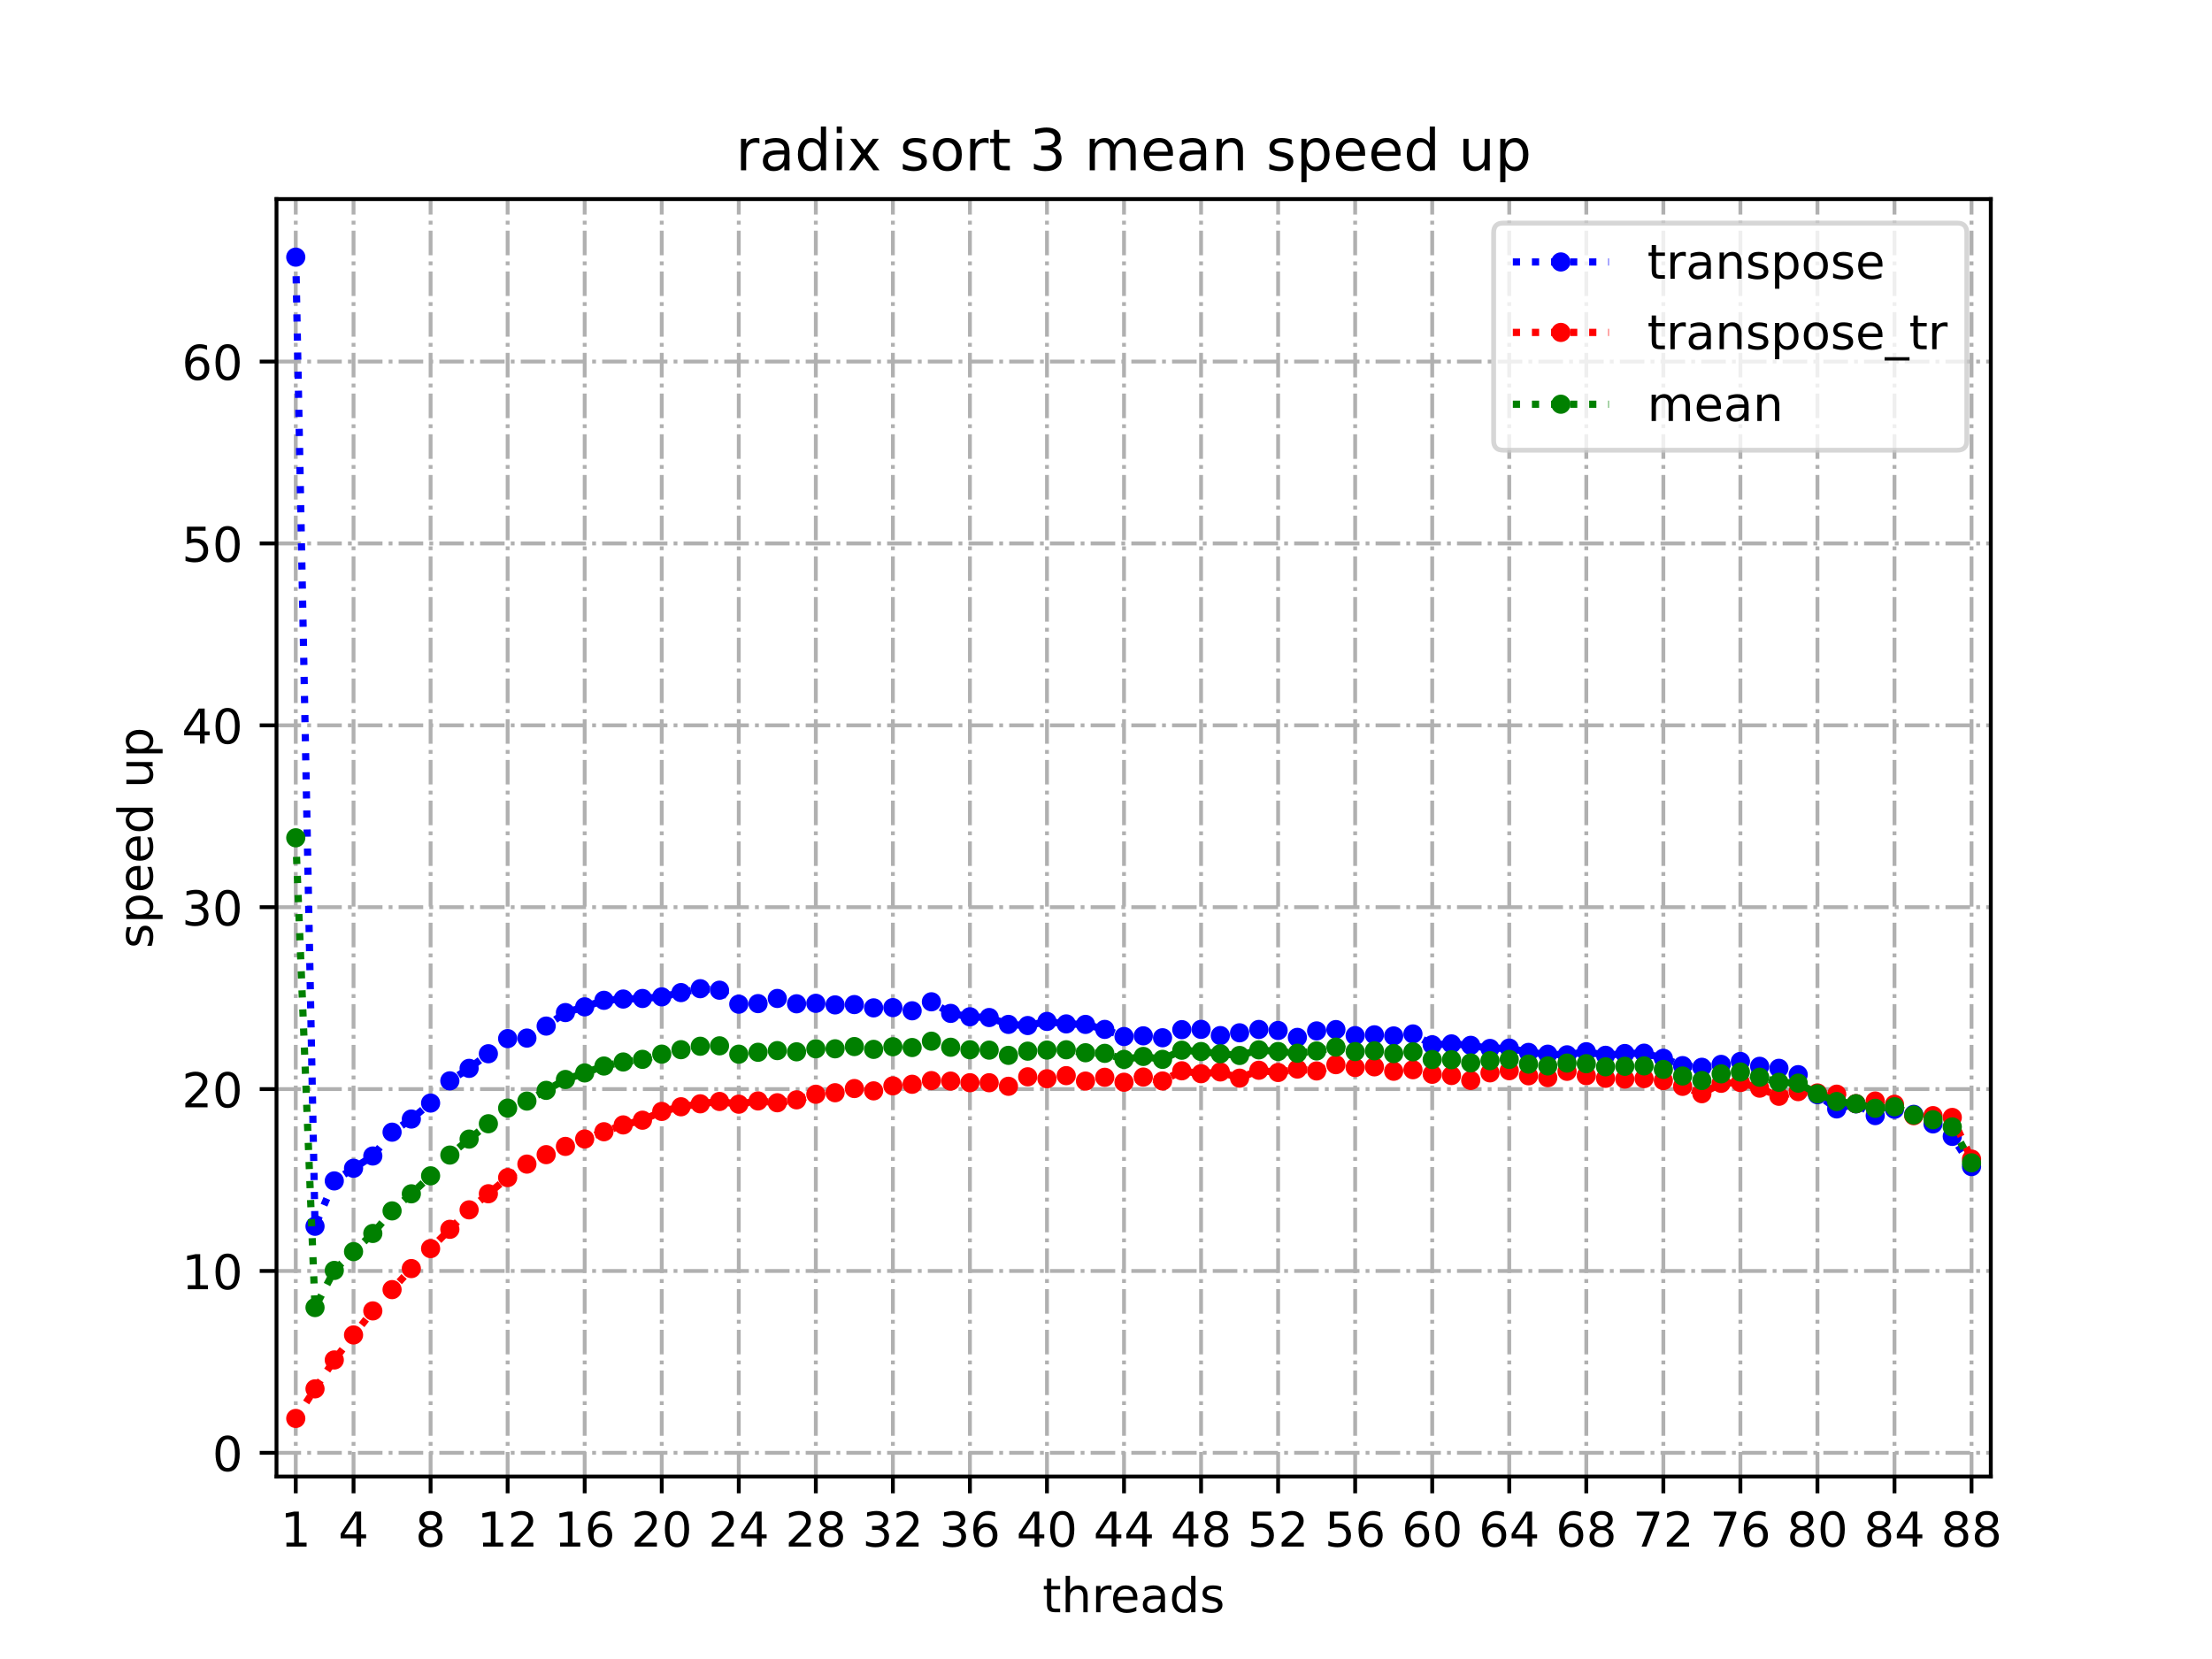 <?xml version="1.0" encoding="utf-8" standalone="no"?>
<!DOCTYPE svg PUBLIC "-//W3C//DTD SVG 1.1//EN"
  "http://www.w3.org/Graphics/SVG/1.1/DTD/svg11.dtd">
<!-- Created with matplotlib (https://matplotlib.org/) -->
<svg height="345.6pt" version="1.1" viewBox="0 0 460.8 345.6" width="460.8pt" xmlns="http://www.w3.org/2000/svg" xmlns:xlink="http://www.w3.org/1999/xlink">
 <defs>
  <style type="text/css">*{stroke-linecap:butt;stroke-linejoin:round;}</style>
 </defs>
 <g id="figure_1">
  <g id="patch_1">
   <path d="M 0 345.6 
L 460.8 345.6 
L 460.8 0 
L 0 0 
z
" style="fill:#ffffff;"/>
  </g>
  <g id="axes_1">
   <g id="patch_2">
    <path d="M 57.6 307.584 
L 414.72 307.584 
L 414.72 41.472 
L 57.6 41.472 
z
" style="fill:#ffffff;"/>
   </g>
   <g id="matplotlib.axis_1">
    <g id="xtick_1">
     <g id="line2d_1">
      <path clip-path="url(#p2d0d9dc1dd)" d="M 61.613 307.584 
L 61.613 41.472 
" style="fill:none;stroke:#b0b0b0;stroke-dasharray:5.12,1.28,0.8,1.28;stroke-dashoffset:0;stroke-width:0.8;"/>
     </g>
     <g id="line2d_2">
      <defs>
       <path d="M 0 0 
L 0 3.5 
" id="ma1bdaaed75" style="stroke:#000000;stroke-width:0.8;"/>
      </defs>
      <g>
       <use style="stroke:#000000;stroke-width:0.8;" x="61.613" xlink:href="#ma1bdaaed75" y="307.584"/>
      </g>
     </g>
     <g id="text_1">
      <!-- 1 -->
      <g transform="translate(58.431 322.182)scale(0.1 -0.1)">
       <defs>
        <path d="M 12.406 8.297 
L 28.516 8.297 
L 28.516 63.922 
L 10.984 60.406 
L 10.984 69.391 
L 28.422 72.906 
L 38.281 72.906 
L 38.281 8.297 
L 54.391 8.297 
L 54.391 0 
L 12.406 0 
z
" id="DejaVuSans-49"/>
       </defs>
       <use xlink:href="#DejaVuSans-49"/>
      </g>
     </g>
    </g>
    <g id="xtick_2">
     <g id="line2d_3">
      <path clip-path="url(#p2d0d9dc1dd)" d="M 73.65 307.584 
L 73.65 41.472 
" style="fill:none;stroke:#b0b0b0;stroke-dasharray:5.12,1.28,0.8,1.28;stroke-dashoffset:0;stroke-width:0.8;"/>
     </g>
     <g id="line2d_4">
      <g>
       <use style="stroke:#000000;stroke-width:0.8;" x="73.65" xlink:href="#ma1bdaaed75" y="307.584"/>
      </g>
     </g>
     <g id="text_2">
      <!-- 4 -->
      <g transform="translate(70.469 322.182)scale(0.1 -0.1)">
       <defs>
        <path d="M 37.797 64.312 
L 12.891 25.391 
L 37.797 25.391 
z
M 35.203 72.906 
L 47.609 72.906 
L 47.609 25.391 
L 58.016 25.391 
L 58.016 17.188 
L 47.609 17.188 
L 47.609 0 
L 37.797 0 
L 37.797 17.188 
L 4.891 17.188 
L 4.891 26.703 
z
" id="DejaVuSans-52"/>
       </defs>
       <use xlink:href="#DejaVuSans-52"/>
      </g>
     </g>
    </g>
    <g id="xtick_3">
     <g id="line2d_5">
      <path clip-path="url(#p2d0d9dc1dd)" d="M 89.701 307.584 
L 89.701 41.472 
" style="fill:none;stroke:#b0b0b0;stroke-dasharray:5.12,1.28,0.8,1.28;stroke-dashoffset:0;stroke-width:0.8;"/>
     </g>
     <g id="line2d_6">
      <g>
       <use style="stroke:#000000;stroke-width:0.8;" x="89.701" xlink:href="#ma1bdaaed75" y="307.584"/>
      </g>
     </g>
     <g id="text_3">
      <!-- 8 -->
      <g transform="translate(86.519 322.182)scale(0.1 -0.1)">
       <defs>
        <path d="M 31.781 34.625 
Q 24.75 34.625 20.719 30.859 
Q 16.703 27.094 16.703 20.516 
Q 16.703 13.922 20.719 10.156 
Q 24.75 6.391 31.781 6.391 
Q 38.812 6.391 42.859 10.172 
Q 46.922 13.969 46.922 20.516 
Q 46.922 27.094 42.891 30.859 
Q 38.875 34.625 31.781 34.625 
z
M 21.922 38.812 
Q 15.578 40.375 12.031 44.719 
Q 8.5 49.078 8.5 55.328 
Q 8.5 64.062 14.719 69.141 
Q 20.953 74.219 31.781 74.219 
Q 42.672 74.219 48.875 69.141 
Q 55.078 64.062 55.078 55.328 
Q 55.078 49.078 51.531 44.719 
Q 48 40.375 41.703 38.812 
Q 48.828 37.156 52.797 32.312 
Q 56.781 27.484 56.781 20.516 
Q 56.781 9.906 50.312 4.234 
Q 43.844 -1.422 31.781 -1.422 
Q 19.734 -1.422 13.25 4.234 
Q 6.781 9.906 6.781 20.516 
Q 6.781 27.484 10.781 32.312 
Q 14.797 37.156 21.922 38.812 
z
M 18.312 54.391 
Q 18.312 48.734 21.844 45.562 
Q 25.391 42.391 31.781 42.391 
Q 38.141 42.391 41.719 45.562 
Q 45.312 48.734 45.312 54.391 
Q 45.312 60.062 41.719 63.234 
Q 38.141 66.406 31.781 66.406 
Q 25.391 66.406 21.844 63.234 
Q 18.312 60.062 18.312 54.391 
z
" id="DejaVuSans-56"/>
       </defs>
       <use xlink:href="#DejaVuSans-56"/>
      </g>
     </g>
    </g>
    <g id="xtick_4">
     <g id="line2d_7">
      <path clip-path="url(#p2d0d9dc1dd)" d="M 105.751 307.584 
L 105.751 41.472 
" style="fill:none;stroke:#b0b0b0;stroke-dasharray:5.12,1.28,0.8,1.28;stroke-dashoffset:0;stroke-width:0.8;"/>
     </g>
     <g id="line2d_8">
      <g>
       <use style="stroke:#000000;stroke-width:0.8;" x="105.751" xlink:href="#ma1bdaaed75" y="307.584"/>
      </g>
     </g>
     <g id="text_4">
      <!-- 12 -->
      <g transform="translate(99.389 322.182)scale(0.1 -0.1)">
       <defs>
        <path d="M 19.188 8.297 
L 53.609 8.297 
L 53.609 0 
L 7.328 0 
L 7.328 8.297 
Q 12.938 14.109 22.625 23.891 
Q 32.328 33.688 34.812 36.531 
Q 39.547 41.844 41.422 45.531 
Q 43.312 49.219 43.312 52.781 
Q 43.312 58.594 39.234 62.25 
Q 35.156 65.922 28.609 65.922 
Q 23.969 65.922 18.812 64.312 
Q 13.672 62.703 7.812 59.422 
L 7.812 69.391 
Q 13.766 71.781 18.938 73 
Q 24.125 74.219 28.422 74.219 
Q 39.75 74.219 46.484 68.547 
Q 53.219 62.891 53.219 53.422 
Q 53.219 48.922 51.531 44.891 
Q 49.859 40.875 45.406 35.406 
Q 44.188 33.984 37.641 27.219 
Q 31.109 20.453 19.188 8.297 
z
" id="DejaVuSans-50"/>
       </defs>
       <use xlink:href="#DejaVuSans-49"/>
       <use x="63.623" xlink:href="#DejaVuSans-50"/>
      </g>
     </g>
    </g>
    <g id="xtick_5">
     <g id="line2d_9">
      <path clip-path="url(#p2d0d9dc1dd)" d="M 121.801 307.584 
L 121.801 41.472 
" style="fill:none;stroke:#b0b0b0;stroke-dasharray:5.12,1.28,0.8,1.28;stroke-dashoffset:0;stroke-width:0.8;"/>
     </g>
     <g id="line2d_10">
      <g>
       <use style="stroke:#000000;stroke-width:0.8;" x="121.801" xlink:href="#ma1bdaaed75" y="307.584"/>
      </g>
     </g>
     <g id="text_5">
      <!-- 16 -->
      <g transform="translate(115.439 322.182)scale(0.1 -0.1)">
       <defs>
        <path d="M 33.016 40.375 
Q 26.375 40.375 22.484 35.828 
Q 18.609 31.297 18.609 23.391 
Q 18.609 15.531 22.484 10.953 
Q 26.375 6.391 33.016 6.391 
Q 39.656 6.391 43.531 10.953 
Q 47.406 15.531 47.406 23.391 
Q 47.406 31.297 43.531 35.828 
Q 39.656 40.375 33.016 40.375 
z
M 52.594 71.297 
L 52.594 62.312 
Q 48.875 64.062 45.094 64.984 
Q 41.312 65.922 37.594 65.922 
Q 27.828 65.922 22.672 59.328 
Q 17.531 52.734 16.797 39.406 
Q 19.672 43.656 24.016 45.922 
Q 28.375 48.188 33.594 48.188 
Q 44.578 48.188 50.953 41.516 
Q 57.328 34.859 57.328 23.391 
Q 57.328 12.156 50.688 5.359 
Q 44.047 -1.422 33.016 -1.422 
Q 20.359 -1.422 13.672 8.266 
Q 6.984 17.969 6.984 36.375 
Q 6.984 53.656 15.188 63.938 
Q 23.391 74.219 37.203 74.219 
Q 40.922 74.219 44.703 73.484 
Q 48.484 72.75 52.594 71.297 
z
" id="DejaVuSans-54"/>
       </defs>
       <use xlink:href="#DejaVuSans-49"/>
       <use x="63.623" xlink:href="#DejaVuSans-54"/>
      </g>
     </g>
    </g>
    <g id="xtick_6">
     <g id="line2d_11">
      <path clip-path="url(#p2d0d9dc1dd)" d="M 137.852 307.584 
L 137.852 41.472 
" style="fill:none;stroke:#b0b0b0;stroke-dasharray:5.12,1.28,0.8,1.28;stroke-dashoffset:0;stroke-width:0.8;"/>
     </g>
     <g id="line2d_12">
      <g>
       <use style="stroke:#000000;stroke-width:0.8;" x="137.852" xlink:href="#ma1bdaaed75" y="307.584"/>
      </g>
     </g>
     <g id="text_6">
      <!-- 20 -->
      <g transform="translate(131.489 322.182)scale(0.1 -0.1)">
       <defs>
        <path d="M 31.781 66.406 
Q 24.172 66.406 20.328 58.906 
Q 16.5 51.422 16.5 36.375 
Q 16.5 21.391 20.328 13.891 
Q 24.172 6.391 31.781 6.391 
Q 39.453 6.391 43.281 13.891 
Q 47.125 21.391 47.125 36.375 
Q 47.125 51.422 43.281 58.906 
Q 39.453 66.406 31.781 66.406 
z
M 31.781 74.219 
Q 44.047 74.219 50.516 64.516 
Q 56.984 54.828 56.984 36.375 
Q 56.984 17.969 50.516 8.266 
Q 44.047 -1.422 31.781 -1.422 
Q 19.531 -1.422 13.062 8.266 
Q 6.594 17.969 6.594 36.375 
Q 6.594 54.828 13.062 64.516 
Q 19.531 74.219 31.781 74.219 
z
" id="DejaVuSans-48"/>
       </defs>
       <use xlink:href="#DejaVuSans-50"/>
       <use x="63.623" xlink:href="#DejaVuSans-48"/>
      </g>
     </g>
    </g>
    <g id="xtick_7">
     <g id="line2d_13">
      <path clip-path="url(#p2d0d9dc1dd)" d="M 153.902 307.584 
L 153.902 41.472 
" style="fill:none;stroke:#b0b0b0;stroke-dasharray:5.12,1.28,0.8,1.28;stroke-dashoffset:0;stroke-width:0.8;"/>
     </g>
     <g id="line2d_14">
      <g>
       <use style="stroke:#000000;stroke-width:0.8;" x="153.902" xlink:href="#ma1bdaaed75" y="307.584"/>
      </g>
     </g>
     <g id="text_7">
      <!-- 24 -->
      <g transform="translate(147.54 322.182)scale(0.1 -0.1)">
       <use xlink:href="#DejaVuSans-50"/>
       <use x="63.623" xlink:href="#DejaVuSans-52"/>
      </g>
     </g>
    </g>
    <g id="xtick_8">
     <g id="line2d_15">
      <path clip-path="url(#p2d0d9dc1dd)" d="M 169.952 307.584 
L 169.952 41.472 
" style="fill:none;stroke:#b0b0b0;stroke-dasharray:5.12,1.28,0.8,1.28;stroke-dashoffset:0;stroke-width:0.8;"/>
     </g>
     <g id="line2d_16">
      <g>
       <use style="stroke:#000000;stroke-width:0.8;" x="169.952" xlink:href="#ma1bdaaed75" y="307.584"/>
      </g>
     </g>
     <g id="text_8">
      <!-- 28 -->
      <g transform="translate(163.59 322.182)scale(0.1 -0.1)">
       <use xlink:href="#DejaVuSans-50"/>
       <use x="63.623" xlink:href="#DejaVuSans-56"/>
      </g>
     </g>
    </g>
    <g id="xtick_9">
     <g id="line2d_17">
      <path clip-path="url(#p2d0d9dc1dd)" d="M 186.003 307.584 
L 186.003 41.472 
" style="fill:none;stroke:#b0b0b0;stroke-dasharray:5.12,1.28,0.8,1.28;stroke-dashoffset:0;stroke-width:0.8;"/>
     </g>
     <g id="line2d_18">
      <g>
       <use style="stroke:#000000;stroke-width:0.8;" x="186.003" xlink:href="#ma1bdaaed75" y="307.584"/>
      </g>
     </g>
     <g id="text_9">
      <!-- 32 -->
      <g transform="translate(179.64 322.182)scale(0.1 -0.1)">
       <defs>
        <path d="M 40.578 39.312 
Q 47.656 37.797 51.625 33 
Q 55.609 28.219 55.609 21.188 
Q 55.609 10.406 48.188 4.484 
Q 40.766 -1.422 27.094 -1.422 
Q 22.516 -1.422 17.656 -0.516 
Q 12.797 0.391 7.625 2.203 
L 7.625 11.719 
Q 11.719 9.328 16.594 8.109 
Q 21.484 6.891 26.812 6.891 
Q 36.078 6.891 40.938 10.547 
Q 45.797 14.203 45.797 21.188 
Q 45.797 27.641 41.281 31.266 
Q 36.766 34.906 28.719 34.906 
L 20.219 34.906 
L 20.219 43.016 
L 29.109 43.016 
Q 36.375 43.016 40.234 45.922 
Q 44.094 48.828 44.094 54.297 
Q 44.094 59.906 40.109 62.906 
Q 36.141 65.922 28.719 65.922 
Q 24.656 65.922 20.016 65.031 
Q 15.375 64.156 9.812 62.312 
L 9.812 71.094 
Q 15.438 72.656 20.344 73.438 
Q 25.25 74.219 29.594 74.219 
Q 40.828 74.219 47.359 69.109 
Q 53.906 64.016 53.906 55.328 
Q 53.906 49.266 50.438 45.094 
Q 46.969 40.922 40.578 39.312 
z
" id="DejaVuSans-51"/>
       </defs>
       <use xlink:href="#DejaVuSans-51"/>
       <use x="63.623" xlink:href="#DejaVuSans-50"/>
      </g>
     </g>
    </g>
    <g id="xtick_10">
     <g id="line2d_19">
      <path clip-path="url(#p2d0d9dc1dd)" d="M 202.053 307.584 
L 202.053 41.472 
" style="fill:none;stroke:#b0b0b0;stroke-dasharray:5.12,1.28,0.8,1.28;stroke-dashoffset:0;stroke-width:0.8;"/>
     </g>
     <g id="line2d_20">
      <g>
       <use style="stroke:#000000;stroke-width:0.8;" x="202.053" xlink:href="#ma1bdaaed75" y="307.584"/>
      </g>
     </g>
     <g id="text_10">
      <!-- 36 -->
      <g transform="translate(195.691 322.182)scale(0.1 -0.1)">
       <use xlink:href="#DejaVuSans-51"/>
       <use x="63.623" xlink:href="#DejaVuSans-54"/>
      </g>
     </g>
    </g>
    <g id="xtick_11">
     <g id="line2d_21">
      <path clip-path="url(#p2d0d9dc1dd)" d="M 218.103 307.584 
L 218.103 41.472 
" style="fill:none;stroke:#b0b0b0;stroke-dasharray:5.12,1.28,0.8,1.28;stroke-dashoffset:0;stroke-width:0.8;"/>
     </g>
     <g id="line2d_22">
      <g>
       <use style="stroke:#000000;stroke-width:0.8;" x="218.103" xlink:href="#ma1bdaaed75" y="307.584"/>
      </g>
     </g>
     <g id="text_11">
      <!-- 40 -->
      <g transform="translate(211.741 322.182)scale(0.1 -0.1)">
       <use xlink:href="#DejaVuSans-52"/>
       <use x="63.623" xlink:href="#DejaVuSans-48"/>
      </g>
     </g>
    </g>
    <g id="xtick_12">
     <g id="line2d_23">
      <path clip-path="url(#p2d0d9dc1dd)" d="M 234.154 307.584 
L 234.154 41.472 
" style="fill:none;stroke:#b0b0b0;stroke-dasharray:5.12,1.28,0.8,1.28;stroke-dashoffset:0;stroke-width:0.8;"/>
     </g>
     <g id="line2d_24">
      <g>
       <use style="stroke:#000000;stroke-width:0.8;" x="234.154" xlink:href="#ma1bdaaed75" y="307.584"/>
      </g>
     </g>
     <g id="text_12">
      <!-- 44 -->
      <g transform="translate(227.791 322.182)scale(0.1 -0.1)">
       <use xlink:href="#DejaVuSans-52"/>
       <use x="63.623" xlink:href="#DejaVuSans-52"/>
      </g>
     </g>
    </g>
    <g id="xtick_13">
     <g id="line2d_25">
      <path clip-path="url(#p2d0d9dc1dd)" d="M 250.204 307.584 
L 250.204 41.472 
" style="fill:none;stroke:#b0b0b0;stroke-dasharray:5.12,1.28,0.8,1.28;stroke-dashoffset:0;stroke-width:0.8;"/>
     </g>
     <g id="line2d_26">
      <g>
       <use style="stroke:#000000;stroke-width:0.8;" x="250.204" xlink:href="#ma1bdaaed75" y="307.584"/>
      </g>
     </g>
     <g id="text_13">
      <!-- 48 -->
      <g transform="translate(243.842 322.182)scale(0.1 -0.1)">
       <use xlink:href="#DejaVuSans-52"/>
       <use x="63.623" xlink:href="#DejaVuSans-56"/>
      </g>
     </g>
    </g>
    <g id="xtick_14">
     <g id="line2d_27">
      <path clip-path="url(#p2d0d9dc1dd)" d="M 266.254 307.584 
L 266.254 41.472 
" style="fill:none;stroke:#b0b0b0;stroke-dasharray:5.12,1.28,0.8,1.28;stroke-dashoffset:0;stroke-width:0.8;"/>
     </g>
     <g id="line2d_28">
      <g>
       <use style="stroke:#000000;stroke-width:0.8;" x="266.254" xlink:href="#ma1bdaaed75" y="307.584"/>
      </g>
     </g>
     <g id="text_14">
      <!-- 52 -->
      <g transform="translate(259.892 322.182)scale(0.1 -0.1)">
       <defs>
        <path d="M 10.797 72.906 
L 49.516 72.906 
L 49.516 64.594 
L 19.828 64.594 
L 19.828 46.734 
Q 21.969 47.469 24.109 47.828 
Q 26.266 48.188 28.422 48.188 
Q 40.625 48.188 47.75 41.5 
Q 54.891 34.812 54.891 23.391 
Q 54.891 11.625 47.562 5.094 
Q 40.234 -1.422 26.906 -1.422 
Q 22.312 -1.422 17.547 -0.641 
Q 12.797 0.141 7.719 1.703 
L 7.719 11.625 
Q 12.109 9.234 16.797 8.062 
Q 21.484 6.891 26.703 6.891 
Q 35.156 6.891 40.078 11.328 
Q 45.016 15.766 45.016 23.391 
Q 45.016 31 40.078 35.438 
Q 35.156 39.891 26.703 39.891 
Q 22.75 39.891 18.812 39.016 
Q 14.891 38.141 10.797 36.281 
z
" id="DejaVuSans-53"/>
       </defs>
       <use xlink:href="#DejaVuSans-53"/>
       <use x="63.623" xlink:href="#DejaVuSans-50"/>
      </g>
     </g>
    </g>
    <g id="xtick_15">
     <g id="line2d_29">
      <path clip-path="url(#p2d0d9dc1dd)" d="M 282.305 307.584 
L 282.305 41.472 
" style="fill:none;stroke:#b0b0b0;stroke-dasharray:5.12,1.28,0.8,1.28;stroke-dashoffset:0;stroke-width:0.8;"/>
     </g>
     <g id="line2d_30">
      <g>
       <use style="stroke:#000000;stroke-width:0.8;" x="282.305" xlink:href="#ma1bdaaed75" y="307.584"/>
      </g>
     </g>
     <g id="text_15">
      <!-- 56 -->
      <g transform="translate(275.942 322.182)scale(0.1 -0.1)">
       <use xlink:href="#DejaVuSans-53"/>
       <use x="63.623" xlink:href="#DejaVuSans-54"/>
      </g>
     </g>
    </g>
    <g id="xtick_16">
     <g id="line2d_31">
      <path clip-path="url(#p2d0d9dc1dd)" d="M 298.355 307.584 
L 298.355 41.472 
" style="fill:none;stroke:#b0b0b0;stroke-dasharray:5.12,1.28,0.8,1.28;stroke-dashoffset:0;stroke-width:0.8;"/>
     </g>
     <g id="line2d_32">
      <g>
       <use style="stroke:#000000;stroke-width:0.8;" x="298.355" xlink:href="#ma1bdaaed75" y="307.584"/>
      </g>
     </g>
     <g id="text_16">
      <!-- 60 -->
      <g transform="translate(291.993 322.182)scale(0.1 -0.1)">
       <use xlink:href="#DejaVuSans-54"/>
       <use x="63.623" xlink:href="#DejaVuSans-48"/>
      </g>
     </g>
    </g>
    <g id="xtick_17">
     <g id="line2d_33">
      <path clip-path="url(#p2d0d9dc1dd)" d="M 314.405 307.584 
L 314.405 41.472 
" style="fill:none;stroke:#b0b0b0;stroke-dasharray:5.12,1.28,0.8,1.28;stroke-dashoffset:0;stroke-width:0.8;"/>
     </g>
     <g id="line2d_34">
      <g>
       <use style="stroke:#000000;stroke-width:0.8;" x="314.405" xlink:href="#ma1bdaaed75" y="307.584"/>
      </g>
     </g>
     <g id="text_17">
      <!-- 64 -->
      <g transform="translate(308.043 322.182)scale(0.1 -0.1)">
       <use xlink:href="#DejaVuSans-54"/>
       <use x="63.623" xlink:href="#DejaVuSans-52"/>
      </g>
     </g>
    </g>
    <g id="xtick_18">
     <g id="line2d_35">
      <path clip-path="url(#p2d0d9dc1dd)" d="M 330.456 307.584 
L 330.456 41.472 
" style="fill:none;stroke:#b0b0b0;stroke-dasharray:5.12,1.28,0.8,1.28;stroke-dashoffset:0;stroke-width:0.8;"/>
     </g>
     <g id="line2d_36">
      <g>
       <use style="stroke:#000000;stroke-width:0.8;" x="330.456" xlink:href="#ma1bdaaed75" y="307.584"/>
      </g>
     </g>
     <g id="text_18">
      <!-- 68 -->
      <g transform="translate(324.093 322.182)scale(0.1 -0.1)">
       <use xlink:href="#DejaVuSans-54"/>
       <use x="63.623" xlink:href="#DejaVuSans-56"/>
      </g>
     </g>
    </g>
    <g id="xtick_19">
     <g id="line2d_37">
      <path clip-path="url(#p2d0d9dc1dd)" d="M 346.506 307.584 
L 346.506 41.472 
" style="fill:none;stroke:#b0b0b0;stroke-dasharray:5.12,1.28,0.8,1.28;stroke-dashoffset:0;stroke-width:0.8;"/>
     </g>
     <g id="line2d_38">
      <g>
       <use style="stroke:#000000;stroke-width:0.8;" x="346.506" xlink:href="#ma1bdaaed75" y="307.584"/>
      </g>
     </g>
     <g id="text_19">
      <!-- 72 -->
      <g transform="translate(340.144 322.182)scale(0.1 -0.1)">
       <defs>
        <path d="M 8.203 72.906 
L 55.078 72.906 
L 55.078 68.703 
L 28.609 0 
L 18.312 0 
L 43.219 64.594 
L 8.203 64.594 
z
" id="DejaVuSans-55"/>
       </defs>
       <use xlink:href="#DejaVuSans-55"/>
       <use x="63.623" xlink:href="#DejaVuSans-50"/>
      </g>
     </g>
    </g>
    <g id="xtick_20">
     <g id="line2d_39">
      <path clip-path="url(#p2d0d9dc1dd)" d="M 362.556 307.584 
L 362.556 41.472 
" style="fill:none;stroke:#b0b0b0;stroke-dasharray:5.12,1.28,0.8,1.28;stroke-dashoffset:0;stroke-width:0.8;"/>
     </g>
     <g id="line2d_40">
      <g>
       <use style="stroke:#000000;stroke-width:0.8;" x="362.556" xlink:href="#ma1bdaaed75" y="307.584"/>
      </g>
     </g>
     <g id="text_20">
      <!-- 76 -->
      <g transform="translate(356.194 322.182)scale(0.1 -0.1)">
       <use xlink:href="#DejaVuSans-55"/>
       <use x="63.623" xlink:href="#DejaVuSans-54"/>
      </g>
     </g>
    </g>
    <g id="xtick_21">
     <g id="line2d_41">
      <path clip-path="url(#p2d0d9dc1dd)" d="M 378.607 307.584 
L 378.607 41.472 
" style="fill:none;stroke:#b0b0b0;stroke-dasharray:5.12,1.28,0.8,1.28;stroke-dashoffset:0;stroke-width:0.8;"/>
     </g>
     <g id="line2d_42">
      <g>
       <use style="stroke:#000000;stroke-width:0.8;" x="378.607" xlink:href="#ma1bdaaed75" y="307.584"/>
      </g>
     </g>
     <g id="text_21">
      <!-- 80 -->
      <g transform="translate(372.244 322.182)scale(0.1 -0.1)">
       <use xlink:href="#DejaVuSans-56"/>
       <use x="63.623" xlink:href="#DejaVuSans-48"/>
      </g>
     </g>
    </g>
    <g id="xtick_22">
     <g id="line2d_43">
      <path clip-path="url(#p2d0d9dc1dd)" d="M 394.657 307.584 
L 394.657 41.472 
" style="fill:none;stroke:#b0b0b0;stroke-dasharray:5.12,1.28,0.8,1.28;stroke-dashoffset:0;stroke-width:0.8;"/>
     </g>
     <g id="line2d_44">
      <g>
       <use style="stroke:#000000;stroke-width:0.8;" x="394.657" xlink:href="#ma1bdaaed75" y="307.584"/>
      </g>
     </g>
     <g id="text_22">
      <!-- 84 -->
      <g transform="translate(388.295 322.182)scale(0.1 -0.1)">
       <use xlink:href="#DejaVuSans-56"/>
       <use x="63.623" xlink:href="#DejaVuSans-52"/>
      </g>
     </g>
    </g>
    <g id="xtick_23">
     <g id="line2d_45">
      <path clip-path="url(#p2d0d9dc1dd)" d="M 410.707 307.584 
L 410.707 41.472 
" style="fill:none;stroke:#b0b0b0;stroke-dasharray:5.12,1.28,0.8,1.28;stroke-dashoffset:0;stroke-width:0.8;"/>
     </g>
     <g id="line2d_46">
      <g>
       <use style="stroke:#000000;stroke-width:0.8;" x="410.707" xlink:href="#ma1bdaaed75" y="307.584"/>
      </g>
     </g>
     <g id="text_23">
      <!-- 88 -->
      <g transform="translate(404.345 322.182)scale(0.1 -0.1)">
       <use xlink:href="#DejaVuSans-56"/>
       <use x="63.623" xlink:href="#DejaVuSans-56"/>
      </g>
     </g>
    </g>
    <g id="text_24">
     <!-- threads -->
     <g transform="translate(217.169 335.861)scale(0.1 -0.1)">
      <defs>
       <path d="M 18.312 70.219 
L 18.312 54.688 
L 36.812 54.688 
L 36.812 47.703 
L 18.312 47.703 
L 18.312 18.016 
Q 18.312 11.328 20.141 9.422 
Q 21.969 7.516 27.594 7.516 
L 36.812 7.516 
L 36.812 0 
L 27.594 0 
Q 17.188 0 13.234 3.875 
Q 9.281 7.766 9.281 18.016 
L 9.281 47.703 
L 2.688 47.703 
L 2.688 54.688 
L 9.281 54.688 
L 9.281 70.219 
z
" id="DejaVuSans-116"/>
       <path d="M 54.891 33.016 
L 54.891 0 
L 45.906 0 
L 45.906 32.719 
Q 45.906 40.484 42.875 44.328 
Q 39.844 48.188 33.797 48.188 
Q 26.516 48.188 22.312 43.547 
Q 18.109 38.922 18.109 30.906 
L 18.109 0 
L 9.078 0 
L 9.078 75.984 
L 18.109 75.984 
L 18.109 46.188 
Q 21.344 51.125 25.703 53.562 
Q 30.078 56 35.797 56 
Q 45.219 56 50.047 50.172 
Q 54.891 44.344 54.891 33.016 
z
" id="DejaVuSans-104"/>
       <path d="M 41.109 46.297 
Q 39.594 47.172 37.812 47.578 
Q 36.031 48 33.891 48 
Q 26.266 48 22.188 43.047 
Q 18.109 38.094 18.109 28.812 
L 18.109 0 
L 9.078 0 
L 9.078 54.688 
L 18.109 54.688 
L 18.109 46.188 
Q 20.953 51.172 25.484 53.578 
Q 30.031 56 36.531 56 
Q 37.453 56 38.578 55.875 
Q 39.703 55.766 41.062 55.516 
z
" id="DejaVuSans-114"/>
       <path d="M 56.203 29.594 
L 56.203 25.203 
L 14.891 25.203 
Q 15.484 15.922 20.484 11.062 
Q 25.484 6.203 34.422 6.203 
Q 39.594 6.203 44.453 7.469 
Q 49.312 8.734 54.109 11.281 
L 54.109 2.781 
Q 49.266 0.734 44.188 -0.344 
Q 39.109 -1.422 33.891 -1.422 
Q 20.797 -1.422 13.156 6.188 
Q 5.516 13.812 5.516 26.812 
Q 5.516 40.234 12.766 48.109 
Q 20.016 56 32.328 56 
Q 43.359 56 49.781 48.891 
Q 56.203 41.797 56.203 29.594 
z
M 47.219 32.234 
Q 47.125 39.594 43.094 43.984 
Q 39.062 48.391 32.422 48.391 
Q 24.906 48.391 20.391 44.141 
Q 15.875 39.891 15.188 32.172 
z
" id="DejaVuSans-101"/>
       <path d="M 34.281 27.484 
Q 23.391 27.484 19.188 25 
Q 14.984 22.516 14.984 16.5 
Q 14.984 11.719 18.141 8.906 
Q 21.297 6.109 26.703 6.109 
Q 34.188 6.109 38.703 11.406 
Q 43.219 16.703 43.219 25.484 
L 43.219 27.484 
z
M 52.203 31.203 
L 52.203 0 
L 43.219 0 
L 43.219 8.297 
Q 40.141 3.328 35.547 0.953 
Q 30.953 -1.422 24.312 -1.422 
Q 15.922 -1.422 10.953 3.297 
Q 6 8.016 6 15.922 
Q 6 25.141 12.172 29.828 
Q 18.359 34.516 30.609 34.516 
L 43.219 34.516 
L 43.219 35.406 
Q 43.219 41.609 39.141 45 
Q 35.062 48.391 27.688 48.391 
Q 23 48.391 18.547 47.266 
Q 14.109 46.141 10.016 43.891 
L 10.016 52.203 
Q 14.938 54.109 19.578 55.047 
Q 24.219 56 28.609 56 
Q 40.484 56 46.344 49.844 
Q 52.203 43.703 52.203 31.203 
z
" id="DejaVuSans-97"/>
       <path d="M 45.406 46.391 
L 45.406 75.984 
L 54.391 75.984 
L 54.391 0 
L 45.406 0 
L 45.406 8.203 
Q 42.578 3.328 38.25 0.953 
Q 33.938 -1.422 27.875 -1.422 
Q 17.969 -1.422 11.734 6.484 
Q 5.516 14.406 5.516 27.297 
Q 5.516 40.188 11.734 48.094 
Q 17.969 56 27.875 56 
Q 33.938 56 38.25 53.625 
Q 42.578 51.266 45.406 46.391 
z
M 14.797 27.297 
Q 14.797 17.391 18.875 11.75 
Q 22.953 6.109 30.078 6.109 
Q 37.203 6.109 41.297 11.75 
Q 45.406 17.391 45.406 27.297 
Q 45.406 37.203 41.297 42.844 
Q 37.203 48.484 30.078 48.484 
Q 22.953 48.484 18.875 42.844 
Q 14.797 37.203 14.797 27.297 
z
" id="DejaVuSans-100"/>
       <path d="M 44.281 53.078 
L 44.281 44.578 
Q 40.484 46.531 36.375 47.5 
Q 32.281 48.484 27.875 48.484 
Q 21.188 48.484 17.844 46.438 
Q 14.5 44.391 14.5 40.281 
Q 14.5 37.156 16.891 35.375 
Q 19.281 33.594 26.516 31.984 
L 29.594 31.297 
Q 39.156 29.25 43.188 25.516 
Q 47.219 21.781 47.219 15.094 
Q 47.219 7.469 41.188 3.016 
Q 35.156 -1.422 24.609 -1.422 
Q 20.219 -1.422 15.453 -0.562 
Q 10.688 0.297 5.422 2 
L 5.422 11.281 
Q 10.406 8.688 15.234 7.391 
Q 20.062 6.109 24.812 6.109 
Q 31.156 6.109 34.562 8.281 
Q 37.984 10.453 37.984 14.406 
Q 37.984 18.062 35.516 20.016 
Q 33.062 21.969 24.703 23.781 
L 21.578 24.516 
Q 13.234 26.266 9.516 29.906 
Q 5.812 33.547 5.812 39.891 
Q 5.812 47.609 11.281 51.797 
Q 16.75 56 26.812 56 
Q 31.781 56 36.172 55.266 
Q 40.578 54.547 44.281 53.078 
z
" id="DejaVuSans-115"/>
      </defs>
      <use xlink:href="#DejaVuSans-116"/>
      <use x="39.209" xlink:href="#DejaVuSans-104"/>
      <use x="102.588" xlink:href="#DejaVuSans-114"/>
      <use x="141.451" xlink:href="#DejaVuSans-101"/>
      <use x="202.975" xlink:href="#DejaVuSans-97"/>
      <use x="264.254" xlink:href="#DejaVuSans-100"/>
      <use x="327.73" xlink:href="#DejaVuSans-115"/>
     </g>
    </g>
   </g>
   <g id="matplotlib.axis_2">
    <g id="ytick_1">
     <g id="line2d_47">
      <path clip-path="url(#p2d0d9dc1dd)" d="M 57.6 302.652 
L 414.72 302.652 
" style="fill:none;stroke:#b0b0b0;stroke-dasharray:5.12,1.28,0.8,1.28;stroke-dashoffset:0;stroke-width:0.8;"/>
     </g>
     <g id="line2d_48">
      <defs>
       <path d="M 0 0 
L -3.5 0 
" id="me97f76ac06" style="stroke:#000000;stroke-width:0.8;"/>
      </defs>
      <g>
       <use style="stroke:#000000;stroke-width:0.8;" x="57.6" xlink:href="#me97f76ac06" y="302.652"/>
      </g>
     </g>
     <g id="text_25">
      <!-- 0 -->
      <g transform="translate(44.237 306.452)scale(0.1 -0.1)">
       <use xlink:href="#DejaVuSans-48"/>
      </g>
     </g>
    </g>
    <g id="ytick_2">
     <g id="line2d_49">
      <path clip-path="url(#p2d0d9dc1dd)" d="M 57.6 264.764 
L 414.72 264.764 
" style="fill:none;stroke:#b0b0b0;stroke-dasharray:5.12,1.28,0.8,1.28;stroke-dashoffset:0;stroke-width:0.8;"/>
     </g>
     <g id="line2d_50">
      <g>
       <use style="stroke:#000000;stroke-width:0.8;" x="57.6" xlink:href="#me97f76ac06" y="264.764"/>
      </g>
     </g>
     <g id="text_26">
      <!-- 10 -->
      <g transform="translate(37.875 268.563)scale(0.1 -0.1)">
       <use xlink:href="#DejaVuSans-49"/>
       <use x="63.623" xlink:href="#DejaVuSans-48"/>
      </g>
     </g>
    </g>
    <g id="ytick_3">
     <g id="line2d_51">
      <path clip-path="url(#p2d0d9dc1dd)" d="M 57.6 226.875 
L 414.72 226.875 
" style="fill:none;stroke:#b0b0b0;stroke-dasharray:5.12,1.28,0.8,1.28;stroke-dashoffset:0;stroke-width:0.8;"/>
     </g>
     <g id="line2d_52">
      <g>
       <use style="stroke:#000000;stroke-width:0.8;" x="57.6" xlink:href="#me97f76ac06" y="226.875"/>
      </g>
     </g>
     <g id="text_27">
      <!-- 20 -->
      <g transform="translate(37.875 230.674)scale(0.1 -0.1)">
       <use xlink:href="#DejaVuSans-50"/>
       <use x="63.623" xlink:href="#DejaVuSans-48"/>
      </g>
     </g>
    </g>
    <g id="ytick_4">
     <g id="line2d_53">
      <path clip-path="url(#p2d0d9dc1dd)" d="M 57.6 188.987 
L 414.72 188.987 
" style="fill:none;stroke:#b0b0b0;stroke-dasharray:5.12,1.28,0.8,1.28;stroke-dashoffset:0;stroke-width:0.8;"/>
     </g>
     <g id="line2d_54">
      <g>
       <use style="stroke:#000000;stroke-width:0.8;" x="57.6" xlink:href="#me97f76ac06" y="188.987"/>
      </g>
     </g>
     <g id="text_28">
      <!-- 30 -->
      <g transform="translate(37.875 192.786)scale(0.1 -0.1)">
       <use xlink:href="#DejaVuSans-51"/>
       <use x="63.623" xlink:href="#DejaVuSans-48"/>
      </g>
     </g>
    </g>
    <g id="ytick_5">
     <g id="line2d_55">
      <path clip-path="url(#p2d0d9dc1dd)" d="M 57.6 151.098 
L 414.72 151.098 
" style="fill:none;stroke:#b0b0b0;stroke-dasharray:5.12,1.28,0.8,1.28;stroke-dashoffset:0;stroke-width:0.8;"/>
     </g>
     <g id="line2d_56">
      <g>
       <use style="stroke:#000000;stroke-width:0.8;" x="57.6" xlink:href="#me97f76ac06" y="151.098"/>
      </g>
     </g>
     <g id="text_29">
      <!-- 40 -->
      <g transform="translate(37.875 154.897)scale(0.1 -0.1)">
       <use xlink:href="#DejaVuSans-52"/>
       <use x="63.623" xlink:href="#DejaVuSans-48"/>
      </g>
     </g>
    </g>
    <g id="ytick_6">
     <g id="line2d_57">
      <path clip-path="url(#p2d0d9dc1dd)" d="M 57.6 113.209 
L 414.72 113.209 
" style="fill:none;stroke:#b0b0b0;stroke-dasharray:5.12,1.28,0.8,1.28;stroke-dashoffset:0;stroke-width:0.8;"/>
     </g>
     <g id="line2d_58">
      <g>
       <use style="stroke:#000000;stroke-width:0.8;" x="57.6" xlink:href="#me97f76ac06" y="113.209"/>
      </g>
     </g>
     <g id="text_30">
      <!-- 50 -->
      <g transform="translate(37.875 117.009)scale(0.1 -0.1)">
       <use xlink:href="#DejaVuSans-53"/>
       <use x="63.623" xlink:href="#DejaVuSans-48"/>
      </g>
     </g>
    </g>
    <g id="ytick_7">
     <g id="line2d_59">
      <path clip-path="url(#p2d0d9dc1dd)" d="M 57.6 75.321 
L 414.72 75.321 
" style="fill:none;stroke:#b0b0b0;stroke-dasharray:5.12,1.28,0.8,1.28;stroke-dashoffset:0;stroke-width:0.8;"/>
     </g>
     <g id="line2d_60">
      <g>
       <use style="stroke:#000000;stroke-width:0.8;" x="57.6" xlink:href="#me97f76ac06" y="75.321"/>
      </g>
     </g>
     <g id="text_31">
      <!-- 60 -->
      <g transform="translate(37.875 79.12)scale(0.1 -0.1)">
       <use xlink:href="#DejaVuSans-54"/>
       <use x="63.623" xlink:href="#DejaVuSans-48"/>
      </g>
     </g>
    </g>
    <g id="text_32">
     <!-- speed up -->
     <g transform="translate(31.795 197.566)rotate(-90)scale(0.1 -0.1)">
      <defs>
       <path d="M 18.109 8.203 
L 18.109 -20.797 
L 9.078 -20.797 
L 9.078 54.688 
L 18.109 54.688 
L 18.109 46.391 
Q 20.953 51.266 25.266 53.625 
Q 29.594 56 35.594 56 
Q 45.562 56 51.781 48.094 
Q 58.016 40.188 58.016 27.297 
Q 58.016 14.406 51.781 6.484 
Q 45.562 -1.422 35.594 -1.422 
Q 29.594 -1.422 25.266 0.953 
Q 20.953 3.328 18.109 8.203 
z
M 48.688 27.297 
Q 48.688 37.203 44.609 42.844 
Q 40.531 48.484 33.406 48.484 
Q 26.266 48.484 22.188 42.844 
Q 18.109 37.203 18.109 27.297 
Q 18.109 17.391 22.188 11.75 
Q 26.266 6.109 33.406 6.109 
Q 40.531 6.109 44.609 11.75 
Q 48.688 17.391 48.688 27.297 
z
" id="DejaVuSans-112"/>
       <path id="DejaVuSans-32"/>
       <path d="M 8.5 21.578 
L 8.5 54.688 
L 17.484 54.688 
L 17.484 21.922 
Q 17.484 14.156 20.5 10.266 
Q 23.531 6.391 29.594 6.391 
Q 36.859 6.391 41.078 11.031 
Q 45.312 15.672 45.312 23.688 
L 45.312 54.688 
L 54.297 54.688 
L 54.297 0 
L 45.312 0 
L 45.312 8.406 
Q 42.047 3.422 37.719 1 
Q 33.406 -1.422 27.688 -1.422 
Q 18.266 -1.422 13.375 4.438 
Q 8.5 10.297 8.5 21.578 
z
M 31.109 56 
z
" id="DejaVuSans-117"/>
      </defs>
      <use xlink:href="#DejaVuSans-115"/>
      <use x="52.1" xlink:href="#DejaVuSans-112"/>
      <use x="115.576" xlink:href="#DejaVuSans-101"/>
      <use x="177.1" xlink:href="#DejaVuSans-101"/>
      <use x="238.623" xlink:href="#DejaVuSans-100"/>
      <use x="302.1" xlink:href="#DejaVuSans-32"/>
      <use x="333.887" xlink:href="#DejaVuSans-117"/>
      <use x="397.266" xlink:href="#DejaVuSans-112"/>
     </g>
    </g>
   </g>
   <g id="line2d_61">
    <path clip-path="url(#p2d0d9dc1dd)" d="M 61.613 53.568 
L 65.625 255.455 
L 69.638 246.004 
L 73.65 243.37 
L 77.663 240.816 
L 81.676 235.853 
L 85.688 233.118 
L 89.701 229.789 
L 93.713 225.158 
L 97.726 222.559 
L 101.738 219.515 
L 105.751 216.36 
L 109.764 216.251 
L 113.776 213.751 
L 117.789 210.937 
L 121.801 209.746 
L 125.814 208.383 
L 129.827 208.119 
L 133.839 208.005 
L 137.852 207.664 
L 141.864 206.775 
L 145.877 205.966 
L 149.889 206.277 
L 153.902 209.187 
L 157.915 209.071 
L 161.927 207.998 
L 165.94 209.11 
L 169.952 209.013 
L 173.965 209.338 
L 177.978 209.271 
L 181.99 209.959 
L 186.003 209.903 
L 190.015 210.567 
L 194.028 208.693 
L 198.04 211.108 
L 202.053 211.815 
L 206.066 211.971 
L 210.078 213.403 
L 214.091 213.638 
L 218.103 212.783 
L 222.116 213.299 
L 226.129 213.403 
L 230.141 214.443 
L 234.154 215.928 
L 238.166 215.782 
L 242.179 216.185 
L 246.191 214.496 
L 250.204 214.436 
L 254.217 215.73 
L 258.229 215.152 
L 262.242 214.453 
L 266.254 214.668 
L 270.267 216.106 
L 274.28 214.759 
L 278.292 214.479 
L 282.305 215.742 
L 286.317 215.572 
L 290.33 215.806 
L 294.342 215.39 
L 298.355 217.65 
L 302.368 217.464 
L 306.38 217.763 
L 310.393 218.413 
L 314.405 218.335 
L 318.418 219.235 
L 322.431 219.607 
L 326.443 219.738 
L 330.456 219.092 
L 334.468 219.839 
L 338.481 219.467 
L 342.493 219.396 
L 346.506 220.461 
L 350.519 221.989 
L 354.531 222.336 
L 358.544 221.734 
L 362.556 221.121 
L 366.569 222.133 
L 370.582 222.55 
L 374.594 223.869 
L 378.607 228.046 
L 382.619 231.008 
L 386.632 229.949 
L 390.644 232.401 
L 394.657 231.079 
L 398.67 232.141 
L 402.682 234.128 
L 406.695 236.729 
L 410.707 243.019 
" style="fill:none;stroke:#0000ff;stroke-dasharray:1.5,2.475;stroke-dashoffset:0;stroke-width:1.5;"/>
    <defs>
     <path d="M 0 1.5 
C 0.398 1.5 0.779 1.342 1.061 1.061 
C 1.342 0.779 1.5 0.398 1.5 0 
C 1.5 -0.398 1.342 -0.779 1.061 -1.061 
C 0.779 -1.342 0.398 -1.5 0 -1.5 
C -0.398 -1.5 -0.779 -1.342 -1.061 -1.061 
C -1.342 -0.779 -1.5 -0.398 -1.5 0 
C -1.5 0.398 -1.342 0.779 -1.061 1.061 
C -0.779 1.342 -0.398 1.5 0 1.5 
z
" id="m018d4e3f08" style="stroke:#0000ff;"/>
    </defs>
    <g clip-path="url(#p2d0d9dc1dd)">
     <use style="fill:#0000ff;stroke:#0000ff;" x="61.613" xlink:href="#m018d4e3f08" y="53.568"/>
     <use style="fill:#0000ff;stroke:#0000ff;" x="65.625" xlink:href="#m018d4e3f08" y="255.455"/>
     <use style="fill:#0000ff;stroke:#0000ff;" x="69.638" xlink:href="#m018d4e3f08" y="246.004"/>
     <use style="fill:#0000ff;stroke:#0000ff;" x="73.65" xlink:href="#m018d4e3f08" y="243.37"/>
     <use style="fill:#0000ff;stroke:#0000ff;" x="77.663" xlink:href="#m018d4e3f08" y="240.816"/>
     <use style="fill:#0000ff;stroke:#0000ff;" x="81.676" xlink:href="#m018d4e3f08" y="235.853"/>
     <use style="fill:#0000ff;stroke:#0000ff;" x="85.688" xlink:href="#m018d4e3f08" y="233.118"/>
     <use style="fill:#0000ff;stroke:#0000ff;" x="89.701" xlink:href="#m018d4e3f08" y="229.789"/>
     <use style="fill:#0000ff;stroke:#0000ff;" x="93.713" xlink:href="#m018d4e3f08" y="225.158"/>
     <use style="fill:#0000ff;stroke:#0000ff;" x="97.726" xlink:href="#m018d4e3f08" y="222.559"/>
     <use style="fill:#0000ff;stroke:#0000ff;" x="101.738" xlink:href="#m018d4e3f08" y="219.515"/>
     <use style="fill:#0000ff;stroke:#0000ff;" x="105.751" xlink:href="#m018d4e3f08" y="216.36"/>
     <use style="fill:#0000ff;stroke:#0000ff;" x="109.764" xlink:href="#m018d4e3f08" y="216.251"/>
     <use style="fill:#0000ff;stroke:#0000ff;" x="113.776" xlink:href="#m018d4e3f08" y="213.751"/>
     <use style="fill:#0000ff;stroke:#0000ff;" x="117.789" xlink:href="#m018d4e3f08" y="210.937"/>
     <use style="fill:#0000ff;stroke:#0000ff;" x="121.801" xlink:href="#m018d4e3f08" y="209.746"/>
     <use style="fill:#0000ff;stroke:#0000ff;" x="125.814" xlink:href="#m018d4e3f08" y="208.383"/>
     <use style="fill:#0000ff;stroke:#0000ff;" x="129.827" xlink:href="#m018d4e3f08" y="208.119"/>
     <use style="fill:#0000ff;stroke:#0000ff;" x="133.839" xlink:href="#m018d4e3f08" y="208.005"/>
     <use style="fill:#0000ff;stroke:#0000ff;" x="137.852" xlink:href="#m018d4e3f08" y="207.664"/>
     <use style="fill:#0000ff;stroke:#0000ff;" x="141.864" xlink:href="#m018d4e3f08" y="206.775"/>
     <use style="fill:#0000ff;stroke:#0000ff;" x="145.877" xlink:href="#m018d4e3f08" y="205.966"/>
     <use style="fill:#0000ff;stroke:#0000ff;" x="149.889" xlink:href="#m018d4e3f08" y="206.277"/>
     <use style="fill:#0000ff;stroke:#0000ff;" x="153.902" xlink:href="#m018d4e3f08" y="209.187"/>
     <use style="fill:#0000ff;stroke:#0000ff;" x="157.915" xlink:href="#m018d4e3f08" y="209.071"/>
     <use style="fill:#0000ff;stroke:#0000ff;" x="161.927" xlink:href="#m018d4e3f08" y="207.998"/>
     <use style="fill:#0000ff;stroke:#0000ff;" x="165.94" xlink:href="#m018d4e3f08" y="209.11"/>
     <use style="fill:#0000ff;stroke:#0000ff;" x="169.952" xlink:href="#m018d4e3f08" y="209.013"/>
     <use style="fill:#0000ff;stroke:#0000ff;" x="173.965" xlink:href="#m018d4e3f08" y="209.338"/>
     <use style="fill:#0000ff;stroke:#0000ff;" x="177.978" xlink:href="#m018d4e3f08" y="209.271"/>
     <use style="fill:#0000ff;stroke:#0000ff;" x="181.99" xlink:href="#m018d4e3f08" y="209.959"/>
     <use style="fill:#0000ff;stroke:#0000ff;" x="186.003" xlink:href="#m018d4e3f08" y="209.903"/>
     <use style="fill:#0000ff;stroke:#0000ff;" x="190.015" xlink:href="#m018d4e3f08" y="210.567"/>
     <use style="fill:#0000ff;stroke:#0000ff;" x="194.028" xlink:href="#m018d4e3f08" y="208.693"/>
     <use style="fill:#0000ff;stroke:#0000ff;" x="198.04" xlink:href="#m018d4e3f08" y="211.108"/>
     <use style="fill:#0000ff;stroke:#0000ff;" x="202.053" xlink:href="#m018d4e3f08" y="211.815"/>
     <use style="fill:#0000ff;stroke:#0000ff;" x="206.066" xlink:href="#m018d4e3f08" y="211.971"/>
     <use style="fill:#0000ff;stroke:#0000ff;" x="210.078" xlink:href="#m018d4e3f08" y="213.403"/>
     <use style="fill:#0000ff;stroke:#0000ff;" x="214.091" xlink:href="#m018d4e3f08" y="213.638"/>
     <use style="fill:#0000ff;stroke:#0000ff;" x="218.103" xlink:href="#m018d4e3f08" y="212.783"/>
     <use style="fill:#0000ff;stroke:#0000ff;" x="222.116" xlink:href="#m018d4e3f08" y="213.299"/>
     <use style="fill:#0000ff;stroke:#0000ff;" x="226.129" xlink:href="#m018d4e3f08" y="213.403"/>
     <use style="fill:#0000ff;stroke:#0000ff;" x="230.141" xlink:href="#m018d4e3f08" y="214.443"/>
     <use style="fill:#0000ff;stroke:#0000ff;" x="234.154" xlink:href="#m018d4e3f08" y="215.928"/>
     <use style="fill:#0000ff;stroke:#0000ff;" x="238.166" xlink:href="#m018d4e3f08" y="215.782"/>
     <use style="fill:#0000ff;stroke:#0000ff;" x="242.179" xlink:href="#m018d4e3f08" y="216.185"/>
     <use style="fill:#0000ff;stroke:#0000ff;" x="246.191" xlink:href="#m018d4e3f08" y="214.496"/>
     <use style="fill:#0000ff;stroke:#0000ff;" x="250.204" xlink:href="#m018d4e3f08" y="214.436"/>
     <use style="fill:#0000ff;stroke:#0000ff;" x="254.217" xlink:href="#m018d4e3f08" y="215.73"/>
     <use style="fill:#0000ff;stroke:#0000ff;" x="258.229" xlink:href="#m018d4e3f08" y="215.152"/>
     <use style="fill:#0000ff;stroke:#0000ff;" x="262.242" xlink:href="#m018d4e3f08" y="214.453"/>
     <use style="fill:#0000ff;stroke:#0000ff;" x="266.254" xlink:href="#m018d4e3f08" y="214.668"/>
     <use style="fill:#0000ff;stroke:#0000ff;" x="270.267" xlink:href="#m018d4e3f08" y="216.106"/>
     <use style="fill:#0000ff;stroke:#0000ff;" x="274.28" xlink:href="#m018d4e3f08" y="214.759"/>
     <use style="fill:#0000ff;stroke:#0000ff;" x="278.292" xlink:href="#m018d4e3f08" y="214.479"/>
     <use style="fill:#0000ff;stroke:#0000ff;" x="282.305" xlink:href="#m018d4e3f08" y="215.742"/>
     <use style="fill:#0000ff;stroke:#0000ff;" x="286.317" xlink:href="#m018d4e3f08" y="215.572"/>
     <use style="fill:#0000ff;stroke:#0000ff;" x="290.33" xlink:href="#m018d4e3f08" y="215.806"/>
     <use style="fill:#0000ff;stroke:#0000ff;" x="294.342" xlink:href="#m018d4e3f08" y="215.39"/>
     <use style="fill:#0000ff;stroke:#0000ff;" x="298.355" xlink:href="#m018d4e3f08" y="217.65"/>
     <use style="fill:#0000ff;stroke:#0000ff;" x="302.368" xlink:href="#m018d4e3f08" y="217.464"/>
     <use style="fill:#0000ff;stroke:#0000ff;" x="306.38" xlink:href="#m018d4e3f08" y="217.763"/>
     <use style="fill:#0000ff;stroke:#0000ff;" x="310.393" xlink:href="#m018d4e3f08" y="218.413"/>
     <use style="fill:#0000ff;stroke:#0000ff;" x="314.405" xlink:href="#m018d4e3f08" y="218.335"/>
     <use style="fill:#0000ff;stroke:#0000ff;" x="318.418" xlink:href="#m018d4e3f08" y="219.235"/>
     <use style="fill:#0000ff;stroke:#0000ff;" x="322.431" xlink:href="#m018d4e3f08" y="219.607"/>
     <use style="fill:#0000ff;stroke:#0000ff;" x="326.443" xlink:href="#m018d4e3f08" y="219.738"/>
     <use style="fill:#0000ff;stroke:#0000ff;" x="330.456" xlink:href="#m018d4e3f08" y="219.092"/>
     <use style="fill:#0000ff;stroke:#0000ff;" x="334.468" xlink:href="#m018d4e3f08" y="219.839"/>
     <use style="fill:#0000ff;stroke:#0000ff;" x="338.481" xlink:href="#m018d4e3f08" y="219.467"/>
     <use style="fill:#0000ff;stroke:#0000ff;" x="342.493" xlink:href="#m018d4e3f08" y="219.396"/>
     <use style="fill:#0000ff;stroke:#0000ff;" x="346.506" xlink:href="#m018d4e3f08" y="220.461"/>
     <use style="fill:#0000ff;stroke:#0000ff;" x="350.519" xlink:href="#m018d4e3f08" y="221.989"/>
     <use style="fill:#0000ff;stroke:#0000ff;" x="354.531" xlink:href="#m018d4e3f08" y="222.336"/>
     <use style="fill:#0000ff;stroke:#0000ff;" x="358.544" xlink:href="#m018d4e3f08" y="221.734"/>
     <use style="fill:#0000ff;stroke:#0000ff;" x="362.556" xlink:href="#m018d4e3f08" y="221.121"/>
     <use style="fill:#0000ff;stroke:#0000ff;" x="366.569" xlink:href="#m018d4e3f08" y="222.133"/>
     <use style="fill:#0000ff;stroke:#0000ff;" x="370.582" xlink:href="#m018d4e3f08" y="222.55"/>
     <use style="fill:#0000ff;stroke:#0000ff;" x="374.594" xlink:href="#m018d4e3f08" y="223.869"/>
     <use style="fill:#0000ff;stroke:#0000ff;" x="378.607" xlink:href="#m018d4e3f08" y="228.046"/>
     <use style="fill:#0000ff;stroke:#0000ff;" x="382.619" xlink:href="#m018d4e3f08" y="231.008"/>
     <use style="fill:#0000ff;stroke:#0000ff;" x="386.632" xlink:href="#m018d4e3f08" y="229.949"/>
     <use style="fill:#0000ff;stroke:#0000ff;" x="390.644" xlink:href="#m018d4e3f08" y="232.401"/>
     <use style="fill:#0000ff;stroke:#0000ff;" x="394.657" xlink:href="#m018d4e3f08" y="231.079"/>
     <use style="fill:#0000ff;stroke:#0000ff;" x="398.67" xlink:href="#m018d4e3f08" y="232.141"/>
     <use style="fill:#0000ff;stroke:#0000ff;" x="402.682" xlink:href="#m018d4e3f08" y="234.128"/>
     <use style="fill:#0000ff;stroke:#0000ff;" x="406.695" xlink:href="#m018d4e3f08" y="236.729"/>
     <use style="fill:#0000ff;stroke:#0000ff;" x="410.707" xlink:href="#m018d4e3f08" y="243.019"/>
    </g>
   </g>
   <g id="line2d_62">
    <path clip-path="url(#p2d0d9dc1dd)" d="M 61.613 295.488 
L 65.625 289.324 
L 69.638 283.303 
L 73.65 278.096 
L 77.663 273.086 
L 81.676 268.651 
L 85.688 264.269 
L 89.701 260.106 
L 93.713 256.089 
L 97.726 252.034 
L 101.738 248.678 
L 105.751 245.314 
L 109.764 242.503 
L 113.776 240.533 
L 117.789 238.817 
L 121.801 237.274 
L 125.814 235.763 
L 129.827 234.341 
L 133.839 233.358 
L 137.852 231.529 
L 141.864 230.561 
L 145.877 229.944 
L 149.889 229.457 
L 153.902 230.025 
L 157.915 229.347 
L 161.927 229.725 
L 165.94 229.115 
L 169.952 227.954 
L 173.965 227.635 
L 177.978 226.765 
L 181.99 227.247 
L 186.003 226.203 
L 190.015 225.873 
L 194.028 225.108 
L 198.04 225.212 
L 202.053 225.547 
L 206.066 225.552 
L 210.078 226.294 
L 214.091 224.316 
L 218.103 224.72 
L 222.116 224.075 
L 226.129 225.211 
L 230.141 224.419 
L 234.154 225.45 
L 238.166 224.373 
L 242.179 225.188 
L 246.191 223.066 
L 250.204 223.674 
L 254.217 223.308 
L 258.229 224.601 
L 262.242 222.954 
L 266.254 223.422 
L 270.267 222.704 
L 274.28 223.1 
L 278.292 221.79 
L 282.305 222.385 
L 286.317 222.244 
L 290.33 223.161 
L 294.342 222.841 
L 298.355 223.792 
L 302.368 224.053 
L 306.38 225.072 
L 310.393 223.494 
L 314.405 223.051 
L 318.418 224.103 
L 322.431 224.495 
L 326.443 223.177 
L 330.456 224.079 
L 334.468 224.633 
L 338.481 224.789 
L 342.493 224.694 
L 346.506 225.102 
L 350.519 226.306 
L 354.531 227.837 
L 358.544 225.671 
L 362.556 225.509 
L 366.569 226.682 
L 370.582 228.374 
L 374.594 227.406 
L 378.607 227.684 
L 382.619 227.938 
L 386.632 229.908 
L 390.644 229.361 
L 394.657 230.044 
L 398.67 232.416 
L 402.682 232.41 
L 406.695 232.784 
L 410.707 241.46 
" style="fill:none;stroke:#ff0000;stroke-dasharray:1.5,2.475;stroke-dashoffset:0;stroke-width:1.5;"/>
    <defs>
     <path d="M 0 1.5 
C 0.398 1.5 0.779 1.342 1.061 1.061 
C 1.342 0.779 1.5 0.398 1.5 0 
C 1.5 -0.398 1.342 -0.779 1.061 -1.061 
C 0.779 -1.342 0.398 -1.5 0 -1.5 
C -0.398 -1.5 -0.779 -1.342 -1.061 -1.061 
C -1.342 -0.779 -1.5 -0.398 -1.5 0 
C -1.5 0.398 -1.342 0.779 -1.061 1.061 
C -0.779 1.342 -0.398 1.5 0 1.5 
z
" id="m7dce1ee741" style="stroke:#ff0000;"/>
    </defs>
    <g clip-path="url(#p2d0d9dc1dd)">
     <use style="fill:#ff0000;stroke:#ff0000;" x="61.613" xlink:href="#m7dce1ee741" y="295.488"/>
     <use style="fill:#ff0000;stroke:#ff0000;" x="65.625" xlink:href="#m7dce1ee741" y="289.324"/>
     <use style="fill:#ff0000;stroke:#ff0000;" x="69.638" xlink:href="#m7dce1ee741" y="283.303"/>
     <use style="fill:#ff0000;stroke:#ff0000;" x="73.65" xlink:href="#m7dce1ee741" y="278.096"/>
     <use style="fill:#ff0000;stroke:#ff0000;" x="77.663" xlink:href="#m7dce1ee741" y="273.086"/>
     <use style="fill:#ff0000;stroke:#ff0000;" x="81.676" xlink:href="#m7dce1ee741" y="268.651"/>
     <use style="fill:#ff0000;stroke:#ff0000;" x="85.688" xlink:href="#m7dce1ee741" y="264.269"/>
     <use style="fill:#ff0000;stroke:#ff0000;" x="89.701" xlink:href="#m7dce1ee741" y="260.106"/>
     <use style="fill:#ff0000;stroke:#ff0000;" x="93.713" xlink:href="#m7dce1ee741" y="256.089"/>
     <use style="fill:#ff0000;stroke:#ff0000;" x="97.726" xlink:href="#m7dce1ee741" y="252.034"/>
     <use style="fill:#ff0000;stroke:#ff0000;" x="101.738" xlink:href="#m7dce1ee741" y="248.678"/>
     <use style="fill:#ff0000;stroke:#ff0000;" x="105.751" xlink:href="#m7dce1ee741" y="245.314"/>
     <use style="fill:#ff0000;stroke:#ff0000;" x="109.764" xlink:href="#m7dce1ee741" y="242.503"/>
     <use style="fill:#ff0000;stroke:#ff0000;" x="113.776" xlink:href="#m7dce1ee741" y="240.533"/>
     <use style="fill:#ff0000;stroke:#ff0000;" x="117.789" xlink:href="#m7dce1ee741" y="238.817"/>
     <use style="fill:#ff0000;stroke:#ff0000;" x="121.801" xlink:href="#m7dce1ee741" y="237.274"/>
     <use style="fill:#ff0000;stroke:#ff0000;" x="125.814" xlink:href="#m7dce1ee741" y="235.763"/>
     <use style="fill:#ff0000;stroke:#ff0000;" x="129.827" xlink:href="#m7dce1ee741" y="234.341"/>
     <use style="fill:#ff0000;stroke:#ff0000;" x="133.839" xlink:href="#m7dce1ee741" y="233.358"/>
     <use style="fill:#ff0000;stroke:#ff0000;" x="137.852" xlink:href="#m7dce1ee741" y="231.529"/>
     <use style="fill:#ff0000;stroke:#ff0000;" x="141.864" xlink:href="#m7dce1ee741" y="230.561"/>
     <use style="fill:#ff0000;stroke:#ff0000;" x="145.877" xlink:href="#m7dce1ee741" y="229.944"/>
     <use style="fill:#ff0000;stroke:#ff0000;" x="149.889" xlink:href="#m7dce1ee741" y="229.457"/>
     <use style="fill:#ff0000;stroke:#ff0000;" x="153.902" xlink:href="#m7dce1ee741" y="230.025"/>
     <use style="fill:#ff0000;stroke:#ff0000;" x="157.915" xlink:href="#m7dce1ee741" y="229.347"/>
     <use style="fill:#ff0000;stroke:#ff0000;" x="161.927" xlink:href="#m7dce1ee741" y="229.725"/>
     <use style="fill:#ff0000;stroke:#ff0000;" x="165.94" xlink:href="#m7dce1ee741" y="229.115"/>
     <use style="fill:#ff0000;stroke:#ff0000;" x="169.952" xlink:href="#m7dce1ee741" y="227.954"/>
     <use style="fill:#ff0000;stroke:#ff0000;" x="173.965" xlink:href="#m7dce1ee741" y="227.635"/>
     <use style="fill:#ff0000;stroke:#ff0000;" x="177.978" xlink:href="#m7dce1ee741" y="226.765"/>
     <use style="fill:#ff0000;stroke:#ff0000;" x="181.99" xlink:href="#m7dce1ee741" y="227.247"/>
     <use style="fill:#ff0000;stroke:#ff0000;" x="186.003" xlink:href="#m7dce1ee741" y="226.203"/>
     <use style="fill:#ff0000;stroke:#ff0000;" x="190.015" xlink:href="#m7dce1ee741" y="225.873"/>
     <use style="fill:#ff0000;stroke:#ff0000;" x="194.028" xlink:href="#m7dce1ee741" y="225.108"/>
     <use style="fill:#ff0000;stroke:#ff0000;" x="198.04" xlink:href="#m7dce1ee741" y="225.212"/>
     <use style="fill:#ff0000;stroke:#ff0000;" x="202.053" xlink:href="#m7dce1ee741" y="225.547"/>
     <use style="fill:#ff0000;stroke:#ff0000;" x="206.066" xlink:href="#m7dce1ee741" y="225.552"/>
     <use style="fill:#ff0000;stroke:#ff0000;" x="210.078" xlink:href="#m7dce1ee741" y="226.294"/>
     <use style="fill:#ff0000;stroke:#ff0000;" x="214.091" xlink:href="#m7dce1ee741" y="224.316"/>
     <use style="fill:#ff0000;stroke:#ff0000;" x="218.103" xlink:href="#m7dce1ee741" y="224.72"/>
     <use style="fill:#ff0000;stroke:#ff0000;" x="222.116" xlink:href="#m7dce1ee741" y="224.075"/>
     <use style="fill:#ff0000;stroke:#ff0000;" x="226.129" xlink:href="#m7dce1ee741" y="225.211"/>
     <use style="fill:#ff0000;stroke:#ff0000;" x="230.141" xlink:href="#m7dce1ee741" y="224.419"/>
     <use style="fill:#ff0000;stroke:#ff0000;" x="234.154" xlink:href="#m7dce1ee741" y="225.45"/>
     <use style="fill:#ff0000;stroke:#ff0000;" x="238.166" xlink:href="#m7dce1ee741" y="224.373"/>
     <use style="fill:#ff0000;stroke:#ff0000;" x="242.179" xlink:href="#m7dce1ee741" y="225.188"/>
     <use style="fill:#ff0000;stroke:#ff0000;" x="246.191" xlink:href="#m7dce1ee741" y="223.066"/>
     <use style="fill:#ff0000;stroke:#ff0000;" x="250.204" xlink:href="#m7dce1ee741" y="223.674"/>
     <use style="fill:#ff0000;stroke:#ff0000;" x="254.217" xlink:href="#m7dce1ee741" y="223.308"/>
     <use style="fill:#ff0000;stroke:#ff0000;" x="258.229" xlink:href="#m7dce1ee741" y="224.601"/>
     <use style="fill:#ff0000;stroke:#ff0000;" x="262.242" xlink:href="#m7dce1ee741" y="222.954"/>
     <use style="fill:#ff0000;stroke:#ff0000;" x="266.254" xlink:href="#m7dce1ee741" y="223.422"/>
     <use style="fill:#ff0000;stroke:#ff0000;" x="270.267" xlink:href="#m7dce1ee741" y="222.704"/>
     <use style="fill:#ff0000;stroke:#ff0000;" x="274.28" xlink:href="#m7dce1ee741" y="223.1"/>
     <use style="fill:#ff0000;stroke:#ff0000;" x="278.292" xlink:href="#m7dce1ee741" y="221.79"/>
     <use style="fill:#ff0000;stroke:#ff0000;" x="282.305" xlink:href="#m7dce1ee741" y="222.385"/>
     <use style="fill:#ff0000;stroke:#ff0000;" x="286.317" xlink:href="#m7dce1ee741" y="222.244"/>
     <use style="fill:#ff0000;stroke:#ff0000;" x="290.33" xlink:href="#m7dce1ee741" y="223.161"/>
     <use style="fill:#ff0000;stroke:#ff0000;" x="294.342" xlink:href="#m7dce1ee741" y="222.841"/>
     <use style="fill:#ff0000;stroke:#ff0000;" x="298.355" xlink:href="#m7dce1ee741" y="223.792"/>
     <use style="fill:#ff0000;stroke:#ff0000;" x="302.368" xlink:href="#m7dce1ee741" y="224.053"/>
     <use style="fill:#ff0000;stroke:#ff0000;" x="306.38" xlink:href="#m7dce1ee741" y="225.072"/>
     <use style="fill:#ff0000;stroke:#ff0000;" x="310.393" xlink:href="#m7dce1ee741" y="223.494"/>
     <use style="fill:#ff0000;stroke:#ff0000;" x="314.405" xlink:href="#m7dce1ee741" y="223.051"/>
     <use style="fill:#ff0000;stroke:#ff0000;" x="318.418" xlink:href="#m7dce1ee741" y="224.103"/>
     <use style="fill:#ff0000;stroke:#ff0000;" x="322.431" xlink:href="#m7dce1ee741" y="224.495"/>
     <use style="fill:#ff0000;stroke:#ff0000;" x="326.443" xlink:href="#m7dce1ee741" y="223.177"/>
     <use style="fill:#ff0000;stroke:#ff0000;" x="330.456" xlink:href="#m7dce1ee741" y="224.079"/>
     <use style="fill:#ff0000;stroke:#ff0000;" x="334.468" xlink:href="#m7dce1ee741" y="224.633"/>
     <use style="fill:#ff0000;stroke:#ff0000;" x="338.481" xlink:href="#m7dce1ee741" y="224.789"/>
     <use style="fill:#ff0000;stroke:#ff0000;" x="342.493" xlink:href="#m7dce1ee741" y="224.694"/>
     <use style="fill:#ff0000;stroke:#ff0000;" x="346.506" xlink:href="#m7dce1ee741" y="225.102"/>
     <use style="fill:#ff0000;stroke:#ff0000;" x="350.519" xlink:href="#m7dce1ee741" y="226.306"/>
     <use style="fill:#ff0000;stroke:#ff0000;" x="354.531" xlink:href="#m7dce1ee741" y="227.837"/>
     <use style="fill:#ff0000;stroke:#ff0000;" x="358.544" xlink:href="#m7dce1ee741" y="225.671"/>
     <use style="fill:#ff0000;stroke:#ff0000;" x="362.556" xlink:href="#m7dce1ee741" y="225.509"/>
     <use style="fill:#ff0000;stroke:#ff0000;" x="366.569" xlink:href="#m7dce1ee741" y="226.682"/>
     <use style="fill:#ff0000;stroke:#ff0000;" x="370.582" xlink:href="#m7dce1ee741" y="228.374"/>
     <use style="fill:#ff0000;stroke:#ff0000;" x="374.594" xlink:href="#m7dce1ee741" y="227.406"/>
     <use style="fill:#ff0000;stroke:#ff0000;" x="378.607" xlink:href="#m7dce1ee741" y="227.684"/>
     <use style="fill:#ff0000;stroke:#ff0000;" x="382.619" xlink:href="#m7dce1ee741" y="227.938"/>
     <use style="fill:#ff0000;stroke:#ff0000;" x="386.632" xlink:href="#m7dce1ee741" y="229.908"/>
     <use style="fill:#ff0000;stroke:#ff0000;" x="390.644" xlink:href="#m7dce1ee741" y="229.361"/>
     <use style="fill:#ff0000;stroke:#ff0000;" x="394.657" xlink:href="#m7dce1ee741" y="230.044"/>
     <use style="fill:#ff0000;stroke:#ff0000;" x="398.67" xlink:href="#m7dce1ee741" y="232.416"/>
     <use style="fill:#ff0000;stroke:#ff0000;" x="402.682" xlink:href="#m7dce1ee741" y="232.41"/>
     <use style="fill:#ff0000;stroke:#ff0000;" x="406.695" xlink:href="#m7dce1ee741" y="232.784"/>
     <use style="fill:#ff0000;stroke:#ff0000;" x="410.707" xlink:href="#m7dce1ee741" y="241.46"/>
    </g>
   </g>
   <g id="line2d_63">
    <path clip-path="url(#p2d0d9dc1dd)" d="M 61.613 174.528 
L 65.625 272.39 
L 69.638 264.654 
L 73.65 260.733 
L 77.663 256.951 
L 81.676 252.252 
L 85.688 248.694 
L 89.701 244.948 
L 93.713 240.623 
L 97.726 237.296 
L 101.738 234.097 
L 105.751 230.837 
L 109.764 229.377 
L 113.776 227.142 
L 117.789 224.877 
L 121.801 223.51 
L 125.814 222.073 
L 129.827 221.23 
L 133.839 220.682 
L 137.852 219.597 
L 141.864 218.668 
L 145.877 217.955 
L 149.889 217.867 
L 153.902 219.606 
L 157.915 219.209 
L 161.927 218.861 
L 165.94 219.112 
L 169.952 218.484 
L 173.965 218.486 
L 177.978 218.018 
L 181.99 218.603 
L 186.003 218.053 
L 190.015 218.22 
L 194.028 216.9 
L 198.04 218.16 
L 202.053 218.681 
L 206.066 218.762 
L 210.078 219.848 
L 214.091 218.977 
L 218.103 218.752 
L 222.116 218.687 
L 226.129 219.307 
L 230.141 219.431 
L 234.154 220.689 
L 238.166 220.078 
L 242.179 220.687 
L 246.191 218.781 
L 250.204 219.055 
L 254.217 219.519 
L 258.229 219.877 
L 262.242 218.704 
L 266.254 219.045 
L 270.267 219.405 
L 274.28 218.93 
L 278.292 218.134 
L 282.305 219.063 
L 286.317 218.908 
L 290.33 219.484 
L 294.342 219.116 
L 298.355 220.721 
L 302.368 220.758 
L 306.38 221.417 
L 310.393 220.954 
L 314.405 220.693 
L 318.418 221.669 
L 322.431 222.051 
L 326.443 221.458 
L 330.456 221.585 
L 334.468 222.236 
L 338.481 222.128 
L 342.493 222.045 
L 346.506 222.781 
L 350.519 224.148 
L 354.531 225.087 
L 358.544 223.703 
L 362.556 223.315 
L 366.569 224.407 
L 370.582 225.462 
L 374.594 225.637 
L 378.607 227.865 
L 382.619 229.473 
L 386.632 229.929 
L 390.644 230.881 
L 394.657 230.561 
L 398.67 232.279 
L 402.682 233.269 
L 406.695 234.756 
L 410.707 242.239 
" style="fill:none;stroke:#008000;stroke-dasharray:1.5,2.475;stroke-dashoffset:0;stroke-width:1.5;"/>
    <defs>
     <path d="M 0 1.5 
C 0.398 1.5 0.779 1.342 1.061 1.061 
C 1.342 0.779 1.5 0.398 1.5 0 
C 1.5 -0.398 1.342 -0.779 1.061 -1.061 
C 0.779 -1.342 0.398 -1.5 0 -1.5 
C -0.398 -1.5 -0.779 -1.342 -1.061 -1.061 
C -1.342 -0.779 -1.5 -0.398 -1.5 0 
C -1.5 0.398 -1.342 0.779 -1.061 1.061 
C -0.779 1.342 -0.398 1.5 0 1.5 
z
" id="m67414337da" style="stroke:#008000;"/>
    </defs>
    <g clip-path="url(#p2d0d9dc1dd)">
     <use style="fill:#008000;stroke:#008000;" x="61.613" xlink:href="#m67414337da" y="174.528"/>
     <use style="fill:#008000;stroke:#008000;" x="65.625" xlink:href="#m67414337da" y="272.39"/>
     <use style="fill:#008000;stroke:#008000;" x="69.638" xlink:href="#m67414337da" y="264.654"/>
     <use style="fill:#008000;stroke:#008000;" x="73.65" xlink:href="#m67414337da" y="260.733"/>
     <use style="fill:#008000;stroke:#008000;" x="77.663" xlink:href="#m67414337da" y="256.951"/>
     <use style="fill:#008000;stroke:#008000;" x="81.676" xlink:href="#m67414337da" y="252.252"/>
     <use style="fill:#008000;stroke:#008000;" x="85.688" xlink:href="#m67414337da" y="248.694"/>
     <use style="fill:#008000;stroke:#008000;" x="89.701" xlink:href="#m67414337da" y="244.948"/>
     <use style="fill:#008000;stroke:#008000;" x="93.713" xlink:href="#m67414337da" y="240.623"/>
     <use style="fill:#008000;stroke:#008000;" x="97.726" xlink:href="#m67414337da" y="237.296"/>
     <use style="fill:#008000;stroke:#008000;" x="101.738" xlink:href="#m67414337da" y="234.097"/>
     <use style="fill:#008000;stroke:#008000;" x="105.751" xlink:href="#m67414337da" y="230.837"/>
     <use style="fill:#008000;stroke:#008000;" x="109.764" xlink:href="#m67414337da" y="229.377"/>
     <use style="fill:#008000;stroke:#008000;" x="113.776" xlink:href="#m67414337da" y="227.142"/>
     <use style="fill:#008000;stroke:#008000;" x="117.789" xlink:href="#m67414337da" y="224.877"/>
     <use style="fill:#008000;stroke:#008000;" x="121.801" xlink:href="#m67414337da" y="223.51"/>
     <use style="fill:#008000;stroke:#008000;" x="125.814" xlink:href="#m67414337da" y="222.073"/>
     <use style="fill:#008000;stroke:#008000;" x="129.827" xlink:href="#m67414337da" y="221.23"/>
     <use style="fill:#008000;stroke:#008000;" x="133.839" xlink:href="#m67414337da" y="220.682"/>
     <use style="fill:#008000;stroke:#008000;" x="137.852" xlink:href="#m67414337da" y="219.597"/>
     <use style="fill:#008000;stroke:#008000;" x="141.864" xlink:href="#m67414337da" y="218.668"/>
     <use style="fill:#008000;stroke:#008000;" x="145.877" xlink:href="#m67414337da" y="217.955"/>
     <use style="fill:#008000;stroke:#008000;" x="149.889" xlink:href="#m67414337da" y="217.867"/>
     <use style="fill:#008000;stroke:#008000;" x="153.902" xlink:href="#m67414337da" y="219.606"/>
     <use style="fill:#008000;stroke:#008000;" x="157.915" xlink:href="#m67414337da" y="219.209"/>
     <use style="fill:#008000;stroke:#008000;" x="161.927" xlink:href="#m67414337da" y="218.861"/>
     <use style="fill:#008000;stroke:#008000;" x="165.94" xlink:href="#m67414337da" y="219.112"/>
     <use style="fill:#008000;stroke:#008000;" x="169.952" xlink:href="#m67414337da" y="218.484"/>
     <use style="fill:#008000;stroke:#008000;" x="173.965" xlink:href="#m67414337da" y="218.486"/>
     <use style="fill:#008000;stroke:#008000;" x="177.978" xlink:href="#m67414337da" y="218.018"/>
     <use style="fill:#008000;stroke:#008000;" x="181.99" xlink:href="#m67414337da" y="218.603"/>
     <use style="fill:#008000;stroke:#008000;" x="186.003" xlink:href="#m67414337da" y="218.053"/>
     <use style="fill:#008000;stroke:#008000;" x="190.015" xlink:href="#m67414337da" y="218.22"/>
     <use style="fill:#008000;stroke:#008000;" x="194.028" xlink:href="#m67414337da" y="216.9"/>
     <use style="fill:#008000;stroke:#008000;" x="198.04" xlink:href="#m67414337da" y="218.16"/>
     <use style="fill:#008000;stroke:#008000;" x="202.053" xlink:href="#m67414337da" y="218.681"/>
     <use style="fill:#008000;stroke:#008000;" x="206.066" xlink:href="#m67414337da" y="218.762"/>
     <use style="fill:#008000;stroke:#008000;" x="210.078" xlink:href="#m67414337da" y="219.848"/>
     <use style="fill:#008000;stroke:#008000;" x="214.091" xlink:href="#m67414337da" y="218.977"/>
     <use style="fill:#008000;stroke:#008000;" x="218.103" xlink:href="#m67414337da" y="218.752"/>
     <use style="fill:#008000;stroke:#008000;" x="222.116" xlink:href="#m67414337da" y="218.687"/>
     <use style="fill:#008000;stroke:#008000;" x="226.129" xlink:href="#m67414337da" y="219.307"/>
     <use style="fill:#008000;stroke:#008000;" x="230.141" xlink:href="#m67414337da" y="219.431"/>
     <use style="fill:#008000;stroke:#008000;" x="234.154" xlink:href="#m67414337da" y="220.689"/>
     <use style="fill:#008000;stroke:#008000;" x="238.166" xlink:href="#m67414337da" y="220.078"/>
     <use style="fill:#008000;stroke:#008000;" x="242.179" xlink:href="#m67414337da" y="220.687"/>
     <use style="fill:#008000;stroke:#008000;" x="246.191" xlink:href="#m67414337da" y="218.781"/>
     <use style="fill:#008000;stroke:#008000;" x="250.204" xlink:href="#m67414337da" y="219.055"/>
     <use style="fill:#008000;stroke:#008000;" x="254.217" xlink:href="#m67414337da" y="219.519"/>
     <use style="fill:#008000;stroke:#008000;" x="258.229" xlink:href="#m67414337da" y="219.877"/>
     <use style="fill:#008000;stroke:#008000;" x="262.242" xlink:href="#m67414337da" y="218.704"/>
     <use style="fill:#008000;stroke:#008000;" x="266.254" xlink:href="#m67414337da" y="219.045"/>
     <use style="fill:#008000;stroke:#008000;" x="270.267" xlink:href="#m67414337da" y="219.405"/>
     <use style="fill:#008000;stroke:#008000;" x="274.28" xlink:href="#m67414337da" y="218.93"/>
     <use style="fill:#008000;stroke:#008000;" x="278.292" xlink:href="#m67414337da" y="218.134"/>
     <use style="fill:#008000;stroke:#008000;" x="282.305" xlink:href="#m67414337da" y="219.063"/>
     <use style="fill:#008000;stroke:#008000;" x="286.317" xlink:href="#m67414337da" y="218.908"/>
     <use style="fill:#008000;stroke:#008000;" x="290.33" xlink:href="#m67414337da" y="219.484"/>
     <use style="fill:#008000;stroke:#008000;" x="294.342" xlink:href="#m67414337da" y="219.116"/>
     <use style="fill:#008000;stroke:#008000;" x="298.355" xlink:href="#m67414337da" y="220.721"/>
     <use style="fill:#008000;stroke:#008000;" x="302.368" xlink:href="#m67414337da" y="220.758"/>
     <use style="fill:#008000;stroke:#008000;" x="306.38" xlink:href="#m67414337da" y="221.417"/>
     <use style="fill:#008000;stroke:#008000;" x="310.393" xlink:href="#m67414337da" y="220.954"/>
     <use style="fill:#008000;stroke:#008000;" x="314.405" xlink:href="#m67414337da" y="220.693"/>
     <use style="fill:#008000;stroke:#008000;" x="318.418" xlink:href="#m67414337da" y="221.669"/>
     <use style="fill:#008000;stroke:#008000;" x="322.431" xlink:href="#m67414337da" y="222.051"/>
     <use style="fill:#008000;stroke:#008000;" x="326.443" xlink:href="#m67414337da" y="221.458"/>
     <use style="fill:#008000;stroke:#008000;" x="330.456" xlink:href="#m67414337da" y="221.585"/>
     <use style="fill:#008000;stroke:#008000;" x="334.468" xlink:href="#m67414337da" y="222.236"/>
     <use style="fill:#008000;stroke:#008000;" x="338.481" xlink:href="#m67414337da" y="222.128"/>
     <use style="fill:#008000;stroke:#008000;" x="342.493" xlink:href="#m67414337da" y="222.045"/>
     <use style="fill:#008000;stroke:#008000;" x="346.506" xlink:href="#m67414337da" y="222.781"/>
     <use style="fill:#008000;stroke:#008000;" x="350.519" xlink:href="#m67414337da" y="224.148"/>
     <use style="fill:#008000;stroke:#008000;" x="354.531" xlink:href="#m67414337da" y="225.087"/>
     <use style="fill:#008000;stroke:#008000;" x="358.544" xlink:href="#m67414337da" y="223.703"/>
     <use style="fill:#008000;stroke:#008000;" x="362.556" xlink:href="#m67414337da" y="223.315"/>
     <use style="fill:#008000;stroke:#008000;" x="366.569" xlink:href="#m67414337da" y="224.407"/>
     <use style="fill:#008000;stroke:#008000;" x="370.582" xlink:href="#m67414337da" y="225.462"/>
     <use style="fill:#008000;stroke:#008000;" x="374.594" xlink:href="#m67414337da" y="225.637"/>
     <use style="fill:#008000;stroke:#008000;" x="378.607" xlink:href="#m67414337da" y="227.865"/>
     <use style="fill:#008000;stroke:#008000;" x="382.619" xlink:href="#m67414337da" y="229.473"/>
     <use style="fill:#008000;stroke:#008000;" x="386.632" xlink:href="#m67414337da" y="229.929"/>
     <use style="fill:#008000;stroke:#008000;" x="390.644" xlink:href="#m67414337da" y="230.881"/>
     <use style="fill:#008000;stroke:#008000;" x="394.657" xlink:href="#m67414337da" y="230.561"/>
     <use style="fill:#008000;stroke:#008000;" x="398.67" xlink:href="#m67414337da" y="232.279"/>
     <use style="fill:#008000;stroke:#008000;" x="402.682" xlink:href="#m67414337da" y="233.269"/>
     <use style="fill:#008000;stroke:#008000;" x="406.695" xlink:href="#m67414337da" y="234.756"/>
     <use style="fill:#008000;stroke:#008000;" x="410.707" xlink:href="#m67414337da" y="242.239"/>
    </g>
   </g>
   <g id="patch_3">
    <path d="M 57.6 307.584 
L 57.6 41.472 
" style="fill:none;stroke:#000000;stroke-linecap:square;stroke-linejoin:miter;stroke-width:0.8;"/>
   </g>
   <g id="patch_4">
    <path d="M 414.72 307.584 
L 414.72 41.472 
" style="fill:none;stroke:#000000;stroke-linecap:square;stroke-linejoin:miter;stroke-width:0.8;"/>
   </g>
   <g id="patch_5">
    <path d="M 57.6 307.584 
L 414.72 307.584 
" style="fill:none;stroke:#000000;stroke-linecap:square;stroke-linejoin:miter;stroke-width:0.8;"/>
   </g>
   <g id="patch_6">
    <path d="M 57.6 41.472 
L 414.72 41.472 
" style="fill:none;stroke:#000000;stroke-linecap:square;stroke-linejoin:miter;stroke-width:0.8;"/>
   </g>
   <g id="text_33">
    <!-- radix sort 3 mean speed up -->
    <g transform="translate(153.267 35.472)scale(0.12 -0.12)">
     <defs>
      <path d="M 9.422 54.688 
L 18.406 54.688 
L 18.406 0 
L 9.422 0 
z
M 9.422 75.984 
L 18.406 75.984 
L 18.406 64.594 
L 9.422 64.594 
z
" id="DejaVuSans-105"/>
      <path d="M 54.891 54.688 
L 35.109 28.078 
L 55.906 0 
L 45.312 0 
L 29.391 21.484 
L 13.484 0 
L 2.875 0 
L 24.125 28.609 
L 4.688 54.688 
L 15.281 54.688 
L 29.781 35.203 
L 44.281 54.688 
z
" id="DejaVuSans-120"/>
      <path d="M 30.609 48.391 
Q 23.391 48.391 19.188 42.75 
Q 14.984 37.109 14.984 27.297 
Q 14.984 17.484 19.156 11.844 
Q 23.344 6.203 30.609 6.203 
Q 37.797 6.203 41.984 11.859 
Q 46.188 17.531 46.188 27.297 
Q 46.188 37.016 41.984 42.703 
Q 37.797 48.391 30.609 48.391 
z
M 30.609 56 
Q 42.328 56 49.016 48.375 
Q 55.719 40.766 55.719 27.297 
Q 55.719 13.875 49.016 6.219 
Q 42.328 -1.422 30.609 -1.422 
Q 18.844 -1.422 12.172 6.219 
Q 5.516 13.875 5.516 27.297 
Q 5.516 40.766 12.172 48.375 
Q 18.844 56 30.609 56 
z
" id="DejaVuSans-111"/>
      <path d="M 52 44.188 
Q 55.375 50.25 60.062 53.125 
Q 64.75 56 71.094 56 
Q 79.641 56 84.281 50.016 
Q 88.922 44.047 88.922 33.016 
L 88.922 0 
L 79.891 0 
L 79.891 32.719 
Q 79.891 40.578 77.094 44.375 
Q 74.312 48.188 68.609 48.188 
Q 61.625 48.188 57.562 43.547 
Q 53.516 38.922 53.516 30.906 
L 53.516 0 
L 44.484 0 
L 44.484 32.719 
Q 44.484 40.625 41.703 44.406 
Q 38.922 48.188 33.109 48.188 
Q 26.219 48.188 22.156 43.531 
Q 18.109 38.875 18.109 30.906 
L 18.109 0 
L 9.078 0 
L 9.078 54.688 
L 18.109 54.688 
L 18.109 46.188 
Q 21.188 51.219 25.484 53.609 
Q 29.781 56 35.688 56 
Q 41.656 56 45.828 52.969 
Q 50 49.953 52 44.188 
z
" id="DejaVuSans-109"/>
      <path d="M 54.891 33.016 
L 54.891 0 
L 45.906 0 
L 45.906 32.719 
Q 45.906 40.484 42.875 44.328 
Q 39.844 48.188 33.797 48.188 
Q 26.516 48.188 22.312 43.547 
Q 18.109 38.922 18.109 30.906 
L 18.109 0 
L 9.078 0 
L 9.078 54.688 
L 18.109 54.688 
L 18.109 46.188 
Q 21.344 51.125 25.703 53.562 
Q 30.078 56 35.797 56 
Q 45.219 56 50.047 50.172 
Q 54.891 44.344 54.891 33.016 
z
" id="DejaVuSans-110"/>
     </defs>
     <use xlink:href="#DejaVuSans-114"/>
     <use x="41.113" xlink:href="#DejaVuSans-97"/>
     <use x="102.393" xlink:href="#DejaVuSans-100"/>
     <use x="165.869" xlink:href="#DejaVuSans-105"/>
     <use x="193.652" xlink:href="#DejaVuSans-120"/>
     <use x="252.832" xlink:href="#DejaVuSans-32"/>
     <use x="284.619" xlink:href="#DejaVuSans-115"/>
     <use x="336.719" xlink:href="#DejaVuSans-111"/>
     <use x="397.9" xlink:href="#DejaVuSans-114"/>
     <use x="439.014" xlink:href="#DejaVuSans-116"/>
     <use x="478.223" xlink:href="#DejaVuSans-32"/>
     <use x="510.01" xlink:href="#DejaVuSans-51"/>
     <use x="573.633" xlink:href="#DejaVuSans-32"/>
     <use x="605.42" xlink:href="#DejaVuSans-109"/>
     <use x="702.832" xlink:href="#DejaVuSans-101"/>
     <use x="764.355" xlink:href="#DejaVuSans-97"/>
     <use x="825.635" xlink:href="#DejaVuSans-110"/>
     <use x="889.014" xlink:href="#DejaVuSans-32"/>
     <use x="920.801" xlink:href="#DejaVuSans-115"/>
     <use x="972.9" xlink:href="#DejaVuSans-112"/>
     <use x="1036.377" xlink:href="#DejaVuSans-101"/>
     <use x="1097.9" xlink:href="#DejaVuSans-101"/>
     <use x="1159.424" xlink:href="#DejaVuSans-100"/>
     <use x="1222.9" xlink:href="#DejaVuSans-32"/>
     <use x="1254.688" xlink:href="#DejaVuSans-117"/>
     <use x="1318.066" xlink:href="#DejaVuSans-112"/>
    </g>
   </g>
   <g id="legend_1">
    <g id="patch_7">
     <path d="M 313.153 93.784 
L 407.72 93.784 
Q 409.72 93.784 409.72 91.784 
L 409.72 48.472 
Q 409.72 46.472 407.72 46.472 
L 313.153 46.472 
Q 311.153 46.472 311.153 48.472 
L 311.153 91.784 
Q 311.153 93.784 313.153 93.784 
z
" style="fill:#ffffff;opacity:0.8;stroke:#cccccc;stroke-linejoin:miter;"/>
    </g>
    <g id="line2d_64">
     <path d="M 315.153 54.57 
L 335.153 54.57 
" style="fill:none;stroke:#0000ff;stroke-dasharray:1.5,2.475;stroke-dashoffset:0;stroke-width:1.5;"/>
    </g>
    <g id="line2d_65">
     <g>
      <use style="fill:#0000ff;stroke:#0000ff;" x="325.153" xlink:href="#m018d4e3f08" y="54.57"/>
     </g>
    </g>
    <g id="text_34">
     <!-- transpose -->
     <g transform="translate(343.153 58.07)scale(0.1 -0.1)">
      <use xlink:href="#DejaVuSans-116"/>
      <use x="39.209" xlink:href="#DejaVuSans-114"/>
      <use x="80.322" xlink:href="#DejaVuSans-97"/>
      <use x="141.602" xlink:href="#DejaVuSans-110"/>
      <use x="204.98" xlink:href="#DejaVuSans-115"/>
      <use x="257.08" xlink:href="#DejaVuSans-112"/>
      <use x="320.557" xlink:href="#DejaVuSans-111"/>
      <use x="381.738" xlink:href="#DejaVuSans-115"/>
      <use x="433.838" xlink:href="#DejaVuSans-101"/>
     </g>
    </g>
    <g id="line2d_66">
     <path d="M 315.153 69.249 
L 335.153 69.249 
" style="fill:none;stroke:#ff0000;stroke-dasharray:1.5,2.475;stroke-dashoffset:0;stroke-width:1.5;"/>
    </g>
    <g id="line2d_67">
     <g>
      <use style="fill:#ff0000;stroke:#ff0000;" x="325.153" xlink:href="#m7dce1ee741" y="69.249"/>
     </g>
    </g>
    <g id="text_35">
     <!-- transpose_tr -->
     <g transform="translate(343.153 72.749)scale(0.1 -0.1)">
      <defs>
       <path d="M 50.984 -16.609 
L 50.984 -23.578 
L -0.984 -23.578 
L -0.984 -16.609 
z
" id="DejaVuSans-95"/>
      </defs>
      <use xlink:href="#DejaVuSans-116"/>
      <use x="39.209" xlink:href="#DejaVuSans-114"/>
      <use x="80.322" xlink:href="#DejaVuSans-97"/>
      <use x="141.602" xlink:href="#DejaVuSans-110"/>
      <use x="204.98" xlink:href="#DejaVuSans-115"/>
      <use x="257.08" xlink:href="#DejaVuSans-112"/>
      <use x="320.557" xlink:href="#DejaVuSans-111"/>
      <use x="381.738" xlink:href="#DejaVuSans-115"/>
      <use x="433.838" xlink:href="#DejaVuSans-101"/>
      <use x="495.361" xlink:href="#DejaVuSans-95"/>
      <use x="545.361" xlink:href="#DejaVuSans-116"/>
      <use x="584.57" xlink:href="#DejaVuSans-114"/>
     </g>
    </g>
    <g id="line2d_68">
     <path d="M 315.153 84.205 
L 335.153 84.205 
" style="fill:none;stroke:#008000;stroke-dasharray:1.5,2.475;stroke-dashoffset:0;stroke-width:1.5;"/>
    </g>
    <g id="line2d_69">
     <g>
      <use style="fill:#008000;stroke:#008000;" x="325.153" xlink:href="#m67414337da" y="84.205"/>
     </g>
    </g>
    <g id="text_36">
     <!-- mean -->
     <g transform="translate(343.153 87.705)scale(0.1 -0.1)">
      <use xlink:href="#DejaVuSans-109"/>
      <use x="97.412" xlink:href="#DejaVuSans-101"/>
      <use x="158.936" xlink:href="#DejaVuSans-97"/>
      <use x="220.215" xlink:href="#DejaVuSans-110"/>
     </g>
    </g>
   </g>
  </g>
 </g>
 <defs>
  <clipPath id="p2d0d9dc1dd">
   <rect height="266.112" width="357.12" x="57.6" y="41.472"/>
  </clipPath>
 </defs>
</svg>
